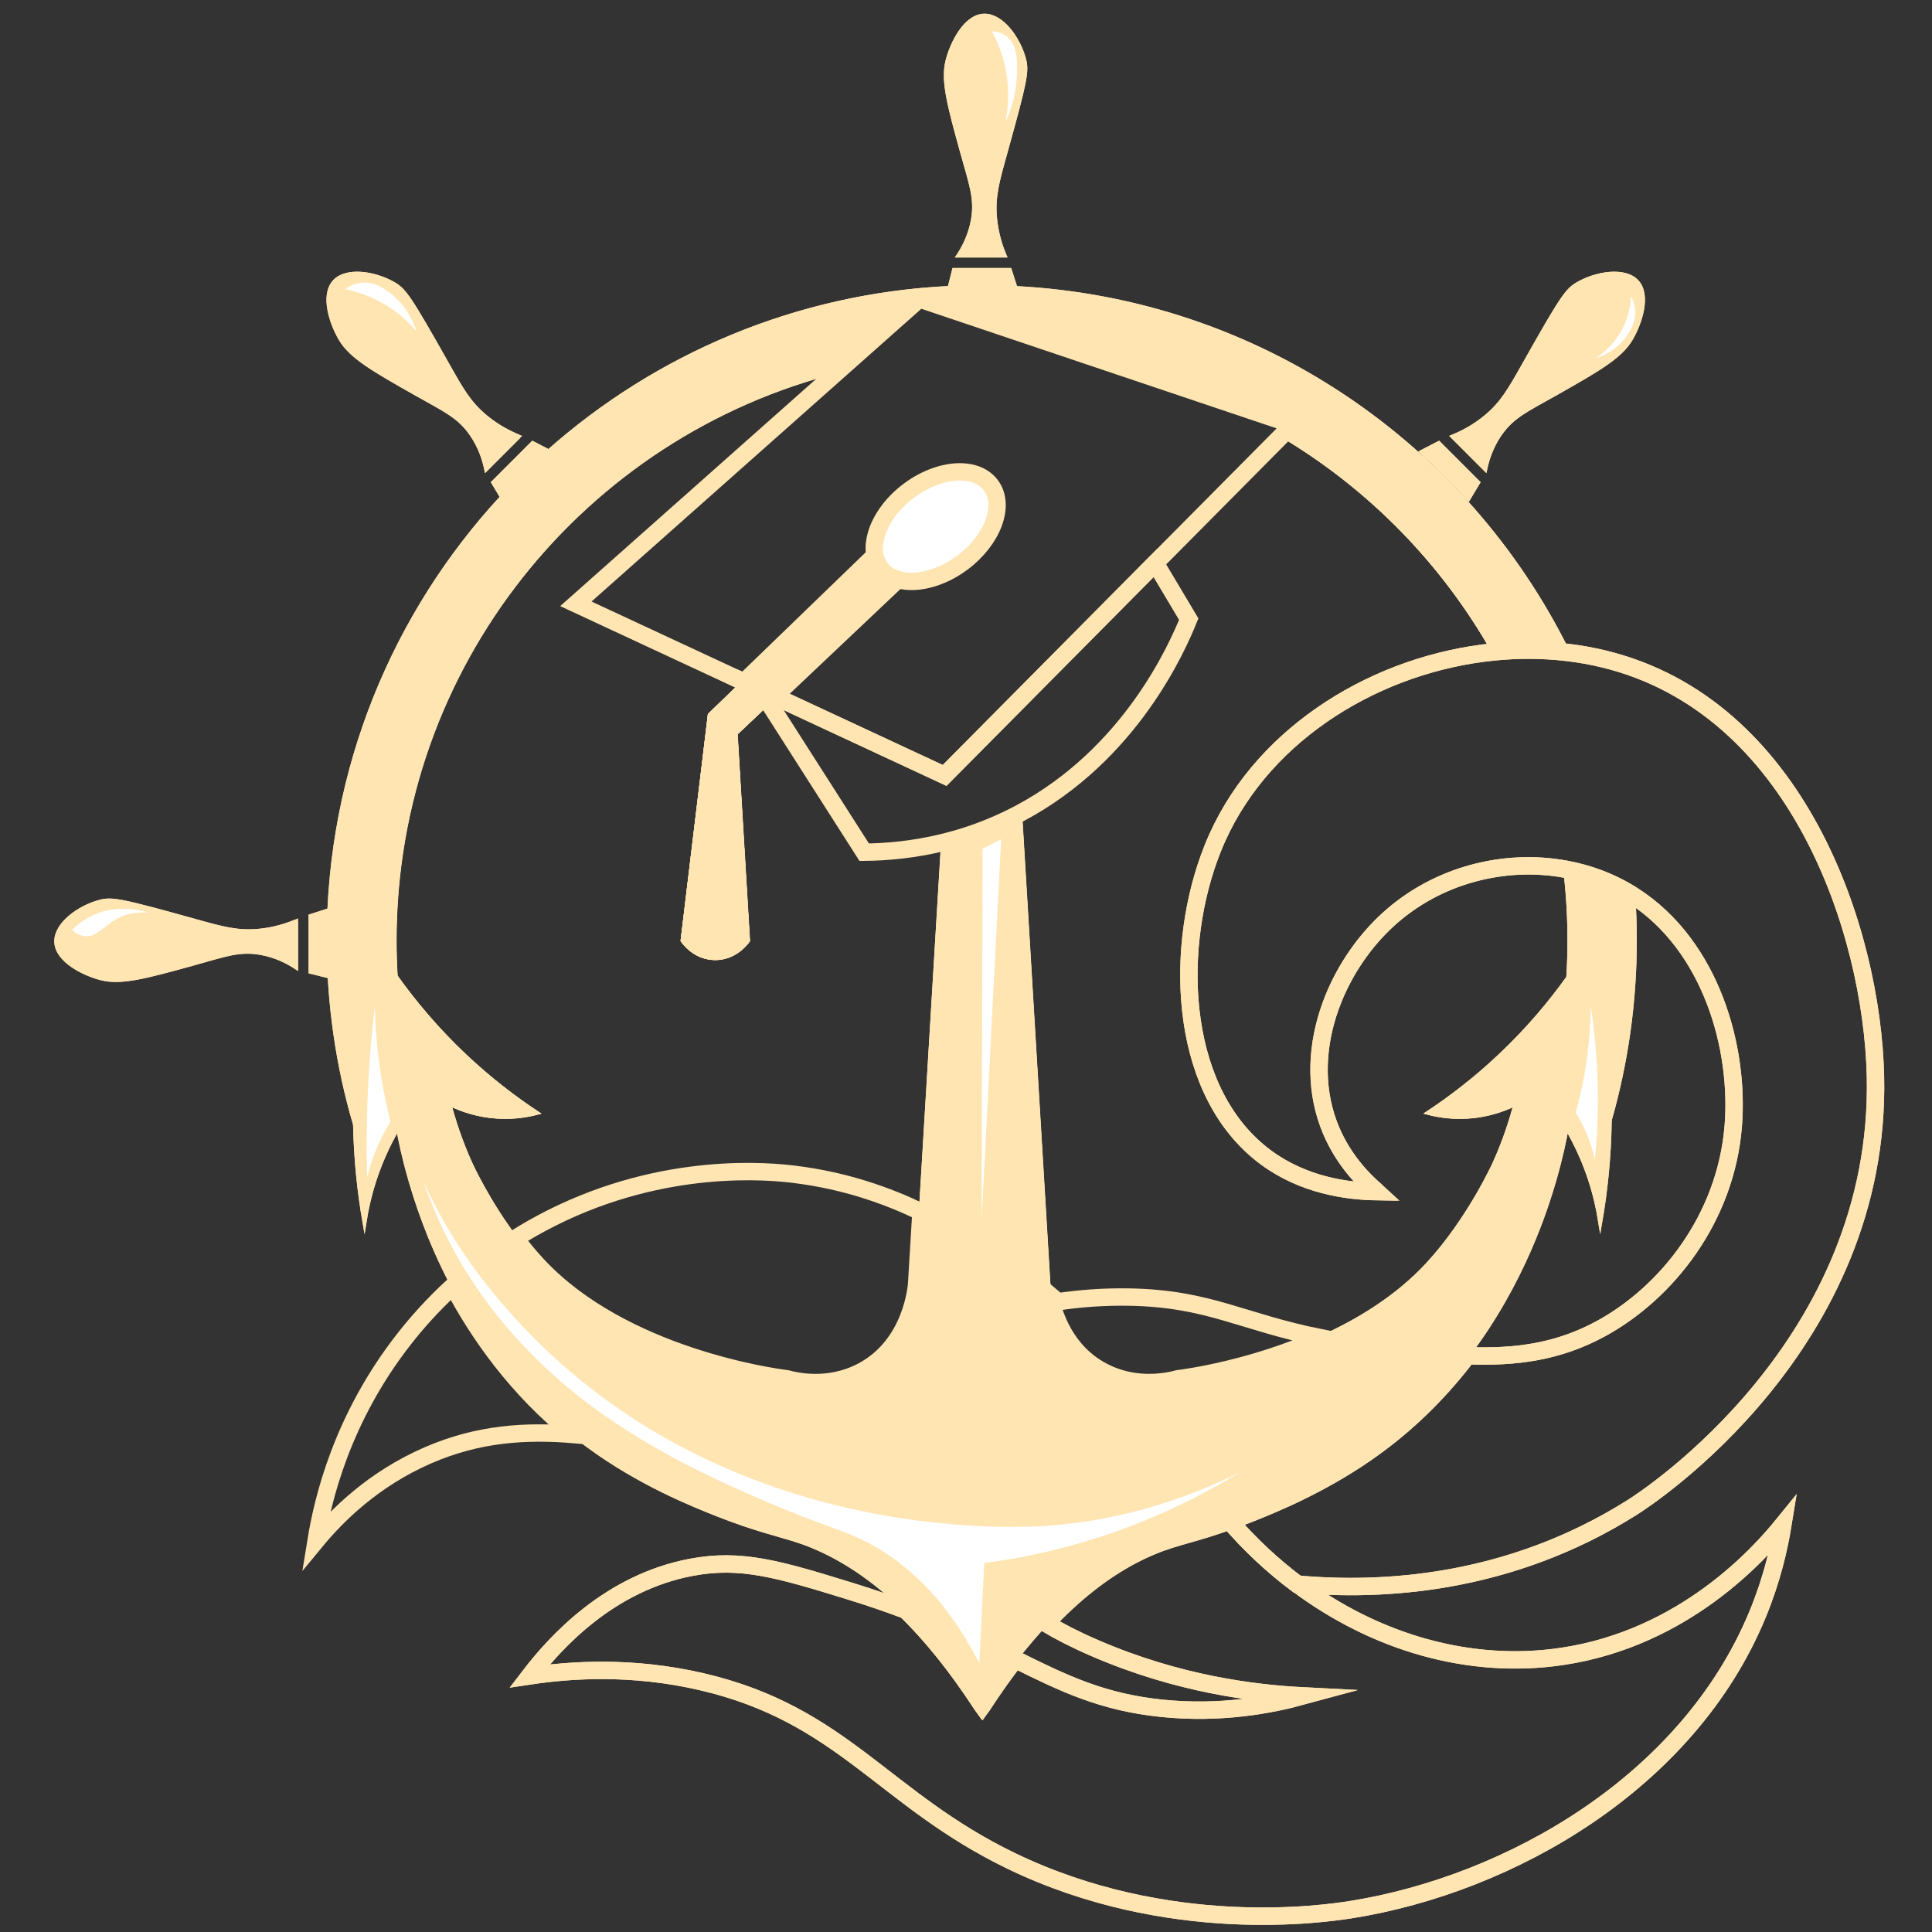 <?xml version="1.0" encoding="utf-8"?>
<!-- Generator: Adobe Illustrator 16.0.0, SVG Export Plug-In . SVG Version: 6.00 Build 0)  -->
<!DOCTYPE svg PUBLIC "-//W3C//DTD SVG 1.1//EN" "http://www.w3.org/Graphics/SVG/1.1/DTD/svg11.dtd">
<svg version="1.1" id="Layer_1" xmlns="http://www.w3.org/2000/svg" xmlns:xlink="http://www.w3.org/1999/xlink" x="0px" y="0px"
	 width="5000px" height="5000px" viewBox="0 0 5000 5000" enable-background="new 0 0 5000 5000" xml:space="preserve">
<rect x="0" y="0" width="5000" height="5000" fill="#333333" stroke="none"/>
<g display="none">
	<g display="inline">
		<path fill="#EE5336" d="M2442.441,2185.1c-18.894,314.436-37.804,628.869-56.696,943.304
			c-84.979-40.755-191.321-79.464-322.752-95.75c-60.75-7.533-328.778-35.304-620.763,111.497
			c-32.83,16.512-63.612,34.035-92.392,52.175c-72.817-96.94-115.534-191.545-115.534-191.545
			c-27.104-60.045-43.77-113.457-54.242-153.685c22.646,11.389,58.221,25.914,103.964,31.641
			c51.197,6.403,93.266-0.95,119.029-7.533c-56.215-37.291-118.759-84.723-182.312-144.644
			c-73.753-69.535-131.882-139.854-177.294-203.814c-1.838-30.269-2.759-60.778-2.759-91.499
			c0-702.971,483.336-1293.042,1135.83-1456.008c-223.985,198.811-447.987,397.635-671.975,596.46
			c143.091,66.597,286.198,133.208,429.29,199.805c-29.019,28.056-58.038,56.125-87.058,84.179
			c-23.099,191.851-46.211,383.715-69.31,575.564c2.697,4.005,29.593,42.577,79.103,44.447
			c54.167,2.031,84.844-41.783,86.636-44.447l-31.641-528.855c28.101-26.578,56.186-53.156,84.301-79.734
			c81.647,127.769,163.267,255.566,244.915,383.336C2296.819,2209.463,2366.098,2203.723,2442.441,2185.1"/>
		<path fill="none" stroke="#3A2E42" stroke-width="13" stroke-miterlimit="10" d="M2442.441,2185.1
			c-18.894,314.436-37.804,628.869-56.696,943.304c-84.979-40.755-191.321-79.464-322.752-95.75
			c-60.75-7.533-328.778-35.304-620.763,111.497c-32.83,16.512-63.612,34.035-92.392,52.175
			c-72.817-96.94-115.534-191.545-115.534-191.545c-27.104-60.045-43.77-113.457-54.242-153.685
			c22.646,11.389,58.221,25.914,103.964,31.641c51.197,6.403,93.266-0.95,119.029-7.533
			c-56.215-37.291-118.759-84.723-182.312-144.644c-73.753-69.535-131.882-139.854-177.294-203.814
			c-1.838-30.269-2.759-60.778-2.759-91.499c0-702.971,483.336-1293.042,1135.83-1456.008
			c-223.985,198.811-447.987,397.635-671.975,596.46c143.091,66.597,286.198,133.208,429.29,199.805
			c-29.019,28.056-58.038,56.125-87.058,84.179c-23.099,191.851-46.211,383.715-69.31,575.564
			c2.697,4.005,29.593,42.577,79.103,44.447c54.167,2.031,84.844-41.783,86.636-44.447l-31.641-528.855
			c28.101-26.578,56.186-53.156,84.301-79.734c81.647,127.769,163.267,255.566,244.915,383.336
			C2296.819,2209.463,2366.098,2203.723,2442.441,2185.1z"/>
		<path fill="#EE5336" d="M3864.26,2730.559c-63.552,59.922-126.095,107.354-182.311,144.645
			c25.766,6.583,67.834,13.938,119.029,7.533c45.741-5.728,81.317-20.252,103.963-31.642
			c-10.472,40.229-27.137,93.64-54.241,153.686c0,0-65.181,144.368-171.765,259.153c-77.055,82.972-175.26,143.118-271.479,186.393
			c-205.666-41.252-285.839-100.949-491.669-104.277c-64.44-1.042-124.951,3.705-180.685,11.991
			c-6.824-5.997-13.741-11.978-20.777-17.915c-3.299-17.175-4.083-28.777-4.204-30.99
			c-24.001-399.504-48.02-799.008-72.036-1198.511c282.041-150.097,401.146-421.108,431.386-495.781
			c-28.463-47.73-56.922-95.464-85.385-143.198c43.289-43.617,86.562-87.252,129.833-130.887
			c64.759-65.255,129.501-130.526,194.229-195.781c224.848,133.901,411.724,324.922,540.623,553.021
			c-294.108,29.32-582.899,202.353-705.472,472.82c-4.414,9.73-8.646,19.678-12.687,29.817c-3.271,8.136-6.403,16.408-9.417,24.785
			c-90.433,250.625-72.698,603.057,145.458,764.051c95.992,70.846,205.815,86.152,283.26,87.39c-0.21-0.184-0.406-0.349-0.617-0.529
			c0.271,0,0.543,0.019,0.813,0.019c-37.097-31.659-92.21-88.205-123.55-173.271c-36.07-97.936-29.41-203.285,4.866-299.143
			c2.261-6.313,4.626-12.566,7.126-18.791c31.61-78.754,81.694-150.155,141.495-204.383
			c124.469-112.896,295.795-155.777,450.821-127.527c0.091,0.015,0.165,0.03,0.256,0.045
			c7.218,59.649,10.924,120.371,10.924,181.966c0,31.896-0.992,63.566-2.953,94.981
			C3994.033,2593.251,3936.688,2662.289,3864.26,2730.559"/>
		<path fill="none" stroke="#3A2E42" stroke-width="13" stroke-miterlimit="10" d="M3864.26,2730.559
			c-63.552,59.922-126.095,107.354-182.311,144.645c25.766,6.583,67.834,13.938,119.029,7.533
			c45.741-5.728,81.317-20.252,103.963-31.642c-10.472,40.229-27.137,93.64-54.241,153.686c0,0-65.181,144.368-171.765,259.153
			c-77.055,82.972-175.26,143.118-271.479,186.393c-205.666-41.252-285.839-100.949-491.669-104.277
			c-64.44-1.042-124.951,3.705-180.685,11.991c-6.824-5.997-13.741-11.978-20.777-17.915c-3.299-17.175-4.083-28.777-4.204-30.99
			c-24.001-399.504-48.02-799.008-72.036-1198.511c282.041-150.097,401.146-421.108,431.386-495.781
			c-28.463-47.73-56.922-95.464-85.385-143.198c43.289-43.617,86.562-87.252,129.833-130.887
			c64.759-65.255,129.501-130.526,194.229-195.781c224.848,133.901,411.724,324.922,540.623,553.021
			c-294.108,29.32-582.899,202.353-705.472,472.82c-4.414,9.73-8.646,19.678-12.687,29.817c-3.271,8.136-6.403,16.408-9.417,24.785
			c-90.433,250.625-72.698,603.057,145.458,764.051c95.992,70.846,205.815,86.152,283.26,87.39c-0.21-0.184-0.406-0.349-0.617-0.529
			c0.271,0,0.543,0.019,0.813,0.019c-37.097-31.659-92.21-88.205-123.55-173.271c-36.07-97.936-29.41-203.285,4.866-299.143
			c2.261-6.313,4.626-12.566,7.126-18.791c31.61-78.754,81.694-150.155,141.495-204.383
			c124.469-112.896,295.795-155.777,450.821-127.527c0.091,0.015,0.165,0.03,0.256,0.045
			c7.218,59.649,10.924,120.371,10.924,181.966c0,31.896-0.992,63.566-2.953,94.981
			C3994.033,2593.251,3936.688,2662.289,3864.26,2730.559z"/>
	</g>
	<g display="inline">
		<path fill="#FE7B21" d="M2549.725,1202.174c-679.855,0-1230.979,551.123-1230.979,1230.979
			c0,679.856,551.123,1230.979,1230.979,1230.979s1230.979-551.122,1230.979-1230.979
			C3780.703,1753.297,3229.58,1202.174,2549.725,1202.174 M2549.725,3374.843c-520.086,0-941.69-421.605-941.69-941.689
			s421.604-941.69,941.69-941.69c520.084,0,941.69,421.606,941.69,941.69S3069.809,3374.843,2549.725,3374.843"/>
		<path fill="#FFA92B" d="M2549.725,1491.462c-520.086,0-941.69,421.606-941.69,941.69s421.604,941.689,941.69,941.689
			c520.084,0,941.69-421.605,941.69-941.689S3069.809,1491.462,2549.725,1491.462 M2549.725,3081.035
			c-357.813,0-647.884-290.07-647.884-647.883c0-357.813,290.07-647.884,647.884-647.884s647.884,290.07,647.884,647.884
			C3197.608,2790.965,2907.537,3081.035,2549.725,3081.035"/>
		<path fill="#FFE8A4" d="M3197.607,2433.152c0,357.813-290.07,647.883-647.884,647.883c-357.813,0-647.884-290.07-647.884-647.883
			c0-357.813,290.071-647.883,647.884-647.883C2907.537,1785.27,3197.607,2075.34,3197.607,2433.152"/>
	</g>
	<g display="inline">
		<g>
			<defs>
				<path id="SVGID_1_" d="M1066.371,3450.932c-161.428,205.453-209.491,414.871-226.005,516.801
					c51.998-62.877,144.778-157.223,286.273-218.474c128.612-55.655,248.714-62.843,371.977-52.793
					c-146.062-117.192-243.802-257.196-308.317-379.299C1137.157,3365.923,1096.267,3412.857,1066.371,3450.932"/>
			</defs>
			<clipPath id="SVGID_2_">
				<use xlink:href="#SVGID_1_"  overflow="visible"/>
			</clipPath>
			
				<linearGradient id="SVGID_3_" gradientUnits="userSpaceOnUse" x1="1994.121" y1="-2003.769" x2="1995.627" y2="-2003.769" gradientTransform="matrix(436.88 0 0 436.88 -870350.938 879049.062)">
				<stop  offset="0" style="stop-color:#3A2E42"/>
				<stop  offset="1" style="stop-color:#2BB5B4"/>
			</linearGradient>
			<rect x="840.366" y="3317.167" clip-path="url(#SVGID_2_)" fill="url(#SVGID_3_)" width="658.25" height="650.563"/>
		</g>
	</g>
	<g display="inline">
		<path fill="none" stroke="#3A2E42" stroke-width="40" stroke-miterlimit="10" d="M1498.616,3696.466
			c-123.265-10.05-243.363-2.862-371.977,52.793c-141.495,61.249-234.278,155.597-286.273,218.474
			c16.514-101.93,64.577-311.348,226.006-516.801c29.893-38.074,70.785-85.009,123.927-133.765
			C1254.814,3439.27,1352.556,3579.271,1498.616,3696.466z"/>
		<path fill="none" stroke="#000000" stroke-width="14" stroke-miterlimit="10" d="M2385.057,3127.819
			c-3.617,60.239-7.248,120.489-10.863,180.729c-0.451,8.572-10.908,158.054-138.616,226.007
			c-86.517,46.03-171.78,25.343-192.858,19.586c-32.757-4.065-419.588-56.289-637.337-290.793
			c-20.296-21.862-39.1-44.795-56.229-67.604c28.777-18.144,59.561-35.664,92.392-52.179
			c291.983-146.795,560.012-119.03,620.763-111.496C2193.734,3048.355,2300.077,3087.063,2385.057,3127.819z"/>
	</g>
	<g display="inline">
		<g>
			<defs>
				<path id="SVGID_4_" d="M3022.83,3963.968c-61.037,19.134-133.104,53.108-212.296,115.866
					c-34.32,27.177-69.985,59.771-106.658,98.898c34.697,20.563,74.565,41.252,125.343,63.22
					c211.256,91.411,404.354,115.565,531.866,122.043c-82.87,22.601-209.599,46.92-360.103,31.642
					c-152.764-15.502-252.389-63.93-375.292-125.027c-27.45,35.305-55.324,74.434-83.5,117.841
					c-0.122,0.194-0.257,0.396-0.376,0.589c-0.121-0.193-0.255-0.395-0.377-0.589c-67.034-103.271-132.366-182.401-194.396-243.168
					c-42.505-16.076-88.879-32.151-140.093-47.974c-186.063-57.464-281.677-85.699-408.318-61.774
					c-208.587,39.419-346.193,190.222-412.836,277.233c104.896-15.729,261.564-26.487,439.958,15.066
					c359.894,83.834,463.899,300.395,791.021,458.039c400.104,192.811,796.73,134.956,867.861,123.55
					c404.102-64.817,858.974-323.821,1036.612-753.351c37.487-90.646,55.435-171.481,64.79-229.021
					c-57.51,70.862-249.813,289.122-563.508,335.995c-234.686,35.078-476.708-34.834-677.338-185.233
					c-61.629-46.195-119.334-99.97-171.722-160.646C3104.373,3941.997,3057.153,3953.206,3022.83,3963.968"/>
			</defs>
			<clipPath id="SVGID_5_">
				<use xlink:href="#SVGID_4_"  overflow="visible"/>
			</clipPath>
			
				<linearGradient id="SVGID_6_" gradientUnits="userSpaceOnUse" x1="1999.274" y1="-2000.242" x2="2000.781" y2="-2000.242" gradientTransform="matrix(2124 0 0 2124 -4245072.5 4252962.5)">
				<stop  offset="0" style="stop-color:#3A2E42"/>
				<stop  offset="1" style="stop-color:#2BB5B4"/>
			</linearGradient>
			<rect x="1385.794" y="3917.169" clip-path="url(#SVGID_5_)" fill="url(#SVGID_6_)" width="3200.243" height="1061.515"/>
		</g>
	</g>
	<g display="inline">
		<path fill="none" stroke="#3A2E42" stroke-width="40" stroke-miterlimit="10" d="M4586.037,3927.051
			c-9.355,57.54-27.302,138.375-64.789,229.02c-177.641,429.531-632.514,688.535-1036.613,753.354
			c-71.131,11.406-467.757,69.264-867.861-123.55c-327.121-157.646-431.129-374.205-791.021-458.039
			c-178.395-41.556-335.063-30.796-439.958-15.065c66.642-87.014,204.249-237.818,412.837-277.234
			c126.639-23.925,222.254,4.309,408.317,61.775c51.214,15.819,97.59,31.896,140.094,47.973
			c62.031,60.766,127.361,139.896,194.396,243.168c0.121,0.193,0.257,0.393,0.377,0.589c0.121-0.196,0.257-0.396,0.377-0.589
			c28.176-43.408,56.05-82.536,83.502-117.841c122.901,61.099,222.523,109.524,375.289,125.026
			c150.507,15.279,277.234-9.039,360.104-31.641c-127.512-6.479-320.611-30.632-531.866-122.043
			c-50.776-21.968-90.645-42.656-125.343-63.221c36.673-39.131,72.337-71.722,106.658-98.9
			c79.193-62.755,151.259-96.729,212.296-115.866c34.323-10.759,81.543-21.968,150.641-46.799
			c52.388,60.677,110.095,114.45,171.72,160.646c200.632,150.399,442.654,220.313,677.34,185.233
			C4336.227,4216.173,4528.525,3997.913,4586.037,3927.051z"/>
		<path fill="none" stroke="#000000" stroke-width="14" stroke-miterlimit="10" d="M2925.768,3560.485
			c-24.559-3.92-51.077-11.753-77.716-25.933c-94.741-50.412-124.95-145.683-134.413-195.013
			c7.036,5.937,13.952,11.918,20.777,17.916C2810.867,3424.67,2874.059,3494.432,2925.768,3560.485z"/>
		<path fill="none" stroke="#000000" stroke-width="14" stroke-miterlimit="10" d="M3406.77,3449.742
			c-175.697,79.041-344.69,101.775-365.858,104.397c-14.584,3.979-59.921,15.114-115.144,6.345
			c-51.709-66.054-114.899-135.814-191.352-203.027c55.732-8.287,116.243-13.034,180.686-11.995
			C3120.931,3348.793,3201.104,3408.487,3406.77,3449.742z"/>
	</g>
	<g display="inline">
		<g>
			<defs>
				<path id="SVGID_7_" d="M3847.887,1697.927c-294.109,29.321-582.883,202.352-705.47,472.817
					c-4.339,9.568-8.497,19.348-12.49,29.306c-3.269,8.138-6.403,16.408-9.417,24.787
					c-90.432,250.624-72.699,603.058,145.459,764.048c95.99,70.845,205.813,86.153,283.26,87.389
					c-0.211-0.18-0.407-0.344-0.619-0.525c-37.079-31.762-91.741-88.144-122.932-172.744
					c-36.131-98.116-29.381-203.661,5.063-299.652c2.26-6.314,4.624-12.564,7.126-18.785
					c31.609-78.759,81.691-150.161,141.493-204.389c124.471-112.896,295.797-155.775,450.823-127.524
					c0.09,0.015,0.164,0.028,0.256,0.045c29.169,5.315,57.738,13.153,85.31,23.518c31.655,11.89,60.888,26.7,87.797,43.938
					c0.073,0.045,0.165,0.104,0.239,0.147c199.881,128.146,271.645,390.345,255.492,588.729
					c-19.24,236.522-170.092,425.297-337.502,516.8c-108.934,59.545-217.854,74.07-341.42,69.323
					c-60.811,80.158-136.929,159.926-231.882,229.758c-131.188,96.506-266.747,150.792-331.476,176.285
					c-15.309,6.025-29.695,11.436-43.243,16.306c-0.164,0.06-0.315,0.121-0.481,0.18c52.39,60.675,110.109,114.448,171.721,160.646
					c0.331,0.025,0.66,0.056,1.01,0.085c215.91,19.679,540.788,2.552,855.627-196.051
					c42.172-26.595,636.809-415.896,620.762-1101.402c-8.676-370.918-198.897-945.546-694.592-1065.239
					c-29.828-7.202-60.178-12.626-90.883-16.303c-33.179-3.979-66.729-5.934-100.433-5.934
					C3907.01,1693.485,3877.418,1694.98,3847.887,1697.927"/>
			</defs>
			<clipPath id="SVGID_8_">
				<use xlink:href="#SVGID_7_"  overflow="visible"/>
			</clipPath>
			
				<linearGradient id="SVGID_9_" gradientUnits="userSpaceOnUse" x1="1998.749" y1="-2001.315" x2="2000.256" y2="-2001.315" gradientTransform="matrix(1163.806 0 0 1163.806 -2323087.25 2332037.75)">
				<stop  offset="0" style="stop-color:#3A2E42"/>
				<stop  offset="1" style="stop-color:#2BB5B4"/>
			</linearGradient>
			<rect x="3030.078" y="1693.483" clip-path="url(#SVGID_8_)" fill="url(#SVGID_9_)" width="1808.359" height="2404.606"/>
		</g>
	</g>
	<g display="inline">
		<path fill="none" stroke="#3A2E42" stroke-width="40" stroke-miterlimit="10" d="M4201.631,3882.361
			c-314.841,198.6-639.717,215.729-855.627,196.055c-0.348-0.033-0.679-0.063-1.01-0.092
			c-61.61-46.195-119.331-99.969-171.721-160.645c0.166-0.062,0.317-0.121,0.481-0.183c13.546-4.867,27.937-10.276,43.243-16.304
			c64.729-25.492,200.285-79.778,331.476-176.284c94.953-69.835,171.071-149.599,231.882-229.759
			c123.565,4.748,232.485-9.777,341.42-69.322c167.41-91.503,318.262-280.276,337.502-516.801
			c16.151-198.388-55.611-460.582-255.492-588.729c-0.074-0.044-0.166-0.105-0.239-0.15c-26.911-17.234-56.142-32.047-87.797-43.936
			c-27.572-10.366-56.142-18.201-85.31-23.52c-0.093-0.017-0.166-0.03-0.257-0.045c-155.026-28.252-326.353,14.629-450.821,127.526
			c-59.802,54.228-109.886,125.63-141.494,204.384c-2.502,6.226-4.866,12.476-7.126,18.791
			c-34.444,95.99-41.193,201.535-5.063,299.651c31.189,84.603,85.853,140.982,122.932,172.744c0.211,0.18,0.408,0.347,0.618,0.526
			c-77.444-1.235-187.269-16.545-283.261-87.39c-218.156-160.991-235.889-513.424-145.457-764.049
			c3.014-8.378,6.146-16.649,9.417-24.786c3.993-9.96,8.151-19.736,12.49-29.306c122.587-270.468,411.362-443.498,705.47-472.819
			c63.296-6.313,126.834-5.966,189.031,1.492c30.706,3.677,61.053,9.1,90.885,16.303
			c495.689,119.692,685.912,694.32,694.592,1065.239C4838.439,3466.467,4243.803,3855.768,4201.631,3882.361z"/>
	</g>
	<g display="inline">
		<path fill="none" stroke="#3A2E42" stroke-width="13" stroke-miterlimit="10" d="M1776.784,2434.659
			c23.098-191.849,46.21-383.714,69.309-575.563c29.02-28.055,58.037-56.125,87.058-84.18l41.767,19.437
			c6.75,10.577,13.515,21.141,20.267,31.717c-28.115,26.578-56.201,53.156-84.302,79.734l31.642,528.854
			c-1.795,2.666-32.47,46.481-86.637,44.448C1806.375,2477.238,1779.48,2438.667,1776.784,2434.659z"/>
		<path fill="none" stroke="#3A2E42" stroke-width="13" stroke-miterlimit="10" d="M2385.057,3127.819
			c-3.617,60.239-7.248,120.489-10.863,180.729c-0.451,8.572-10.908,158.054-138.616,226.007
			c-86.517,46.03-171.78,25.343-192.858,19.586c-32.757-4.065-419.588-56.289-637.337-290.793
			c-20.296-21.862-39.1-44.795-56.229-67.604c28.777-18.144,59.561-35.664,92.392-52.179
			c291.983-146.795,560.012-119.03,620.763-111.496C2193.734,3048.355,2300.077,3087.063,2385.057,3127.819z"/>
		<path fill="none" stroke="#3A2E42" stroke-width="13" stroke-miterlimit="10" d="M3548.609,3075.747
			c0.211,0.18,0.407,0.345,0.617,0.526c-77.445-1.235-187.269-16.545-283.261-87.39
			c-218.156-160.991-235.889-513.424-145.457-764.049c-90.207,250.596-72.353,602.647,145.653,763.537
			C3361.824,3058.977,3471.195,3074.42,3548.609,3075.747z"/>
		<path fill="none" stroke="#3A2E42" stroke-width="13" stroke-miterlimit="10" d="M2915.102,3345.462
			c205.83,3.331,286.002,63.024,491.668,104.28c-175.697,79.041-344.689,101.775-365.858,104.397
			c-14.584,3.979-59.921,15.114-115.144,6.345c-24.561-3.92-51.077-11.752-77.716-25.932
			c-94.741-50.413-124.95-145.683-134.413-195.013c7.036,5.937,13.952,11.918,20.777,17.916
			C2790.148,3349.17,2850.659,3344.423,2915.102,3345.462z"/>
		<path fill="none" stroke="#3A2E42" stroke-width="13" stroke-miterlimit="10" d="M4030.439,2252.694
			c-0.093-0.015-0.166-0.03-0.257-0.045c-155.026-28.251-326.353,14.63-450.821,127.526
			c-59.802,54.228-109.886,125.631-141.494,204.385c31.595-78.967,81.77-150.549,141.689-204.896
			c124.469-112.896,295.782-155.777,450.821-127.525C4030.395,2252.316,4030.425,2252.514,4030.439,2252.694z"/>
		<path fill="#3A2E42" d="M4143.563,2893.571c-1.324,98.991-11.405,186.122-23.852,258.278
			c-5.107-32.196-13.289-69.246-26.563-109.207c-6.088-18.289-13.244-37.199-21.651-56.53c-11.933-27.405-24.8-52.011-37.668-73.828
			c-5.8,31.927-15.504,78.74-31.642,134.097c-19.723,67.637-78.031,259.004-221.649,448.26
			c-60.812,80.158-136.916,159.924-231.868,229.759c-131.188,96.506-266.747,150.791-331.475,176.284
			c-15.49,6.104-30.043,11.557-43.726,16.482c-69.098,24.831-116.316,36.04-150.641,46.799
			c-61.037,19.137-133.104,53.111-212.296,115.866c-34.321,27.181-69.985,59.771-106.658,98.901
			c-25.6,27.313-51.696,57.811-78.184,91.875c-27.452,35.306-55.326,74.434-83.502,117.842c-0.121,0.193-0.257,0.392-0.377,0.588
			c-0.121-0.196-0.256-0.395-0.377-0.588c-67.033-103.271-132.363-182.402-194.396-243.168
			c-24.951-24.47-49.375-45.939-73.166-64.832c-79.493-63.146-151.83-97.289-213.078-116.484
			c-41.118-12.898-100.783-26.426-194.365-63.281c-64.728-25.494-200.285-79.779-331.475-176.285
			c-12.431-9.146-24.545-18.472-36.342-27.933c-146.062-117.193-243.801-257.196-308.317-379.299
			c-64.08-121.169-95.42-224.696-108.859-270.786c-16.137-55.355-25.84-102.17-31.641-134.097
			c-12.868,21.816-25.735,46.423-37.668,73.827c-9.055,20.823-16.664,41.149-23.038,60.752
			c-12.459,38.345-20.25,73.92-25.177,104.986c-11.979-69.443-21.772-152.767-23.67-247.174
			c-0.844-41.602-0.137-85.341,2.576-131.01c7.459-125.327,28.312-233.689,51.229-320.928c14.313,23.143,30.48,47.777,48.712,73.422
			c45.412,63.959,103.54,134.275,177.294,203.812c63.553,59.921,126.096,107.353,182.312,144.644
			c-25.766,6.586-67.831,13.938-119.029,7.534c-45.743-5.725-81.316-20.25-103.963-31.641
			c10.472,40.229,27.137,93.642,54.241,153.684c0,0,42.716,94.607,115.535,191.55c17.13,22.81,35.935,45.741,56.229,67.604
			c217.749,234.505,604.58,286.729,637.337,290.794c21.079,5.756,106.343,26.444,192.858-19.587
			c127.707-67.952,138.164-217.434,138.616-226.006c3.615-60.239,7.247-120.489,10.863-180.729
			c18.894-314.437,37.803-628.868,56.696-943.303c39.175-9.553,80.218-22.511,122.285-39.897
			c25.599-10.576,50.037-22.164,73.359-34.58c24.019,399.504,48.035,799.006,72.037,1198.51c0.12,2.216,0.902,13.815,4.203,30.992
			c9.463,49.33,39.672,144.601,134.413,195.014c26.638,14.179,53.157,22.012,77.716,25.932c55.223,8.77,100.56-2.366,115.144-6.345
			c21.169-2.622,190.161-25.357,365.858-104.398c96.218-43.272,194.425-103.421,271.479-186.396
			c106.585-114.78,171.765-259.153,171.765-259.153c27.105-60.042,43.771-113.453,54.241-153.685
			c-22.646,11.392-58.22,25.916-103.963,31.642c-51.198,6.403-93.266-0.948-119.03-7.534
			c56.218-37.291,118.761-84.723,182.313-144.644c72.429-68.271,129.771-137.306,174.839-200.33
			c19.21-26.896,36.206-52.704,51.168-76.903c22.916,87.238,43.77,195.602,51.229,320.928
			C4143.277,2815.284,4144.074,2855.314,4143.563,2893.571"/>
		<path fill="none" stroke="#3A2E42" stroke-width="40" stroke-miterlimit="10" d="M4143.563,2893.571
			c-1.324,98.991-11.405,186.122-23.852,258.278c-5.107-32.196-13.289-69.246-26.563-109.207
			c-6.088-18.289-13.244-37.199-21.651-56.53c-11.933-27.405-24.8-52.011-37.668-73.828c-5.8,31.927-15.504,78.74-31.642,134.097
			c-19.723,67.637-78.031,259.004-221.649,448.26c-60.812,80.158-136.916,159.924-231.868,229.759
			c-131.188,96.506-266.747,150.791-331.475,176.284c-15.49,6.104-30.043,11.557-43.726,16.482
			c-69.098,24.831-116.316,36.04-150.641,46.799c-61.037,19.137-133.104,53.111-212.296,115.866
			c-34.321,27.181-69.985,59.771-106.658,98.901c-25.6,27.313-51.696,57.811-78.184,91.875
			c-27.452,35.306-55.326,74.434-83.502,117.842c-0.121,0.193-0.257,0.392-0.377,0.588c-0.121-0.196-0.256-0.395-0.377-0.588
			c-67.033-103.271-132.363-182.402-194.396-243.168c-24.951-24.47-49.375-45.939-73.166-64.832
			c-79.493-63.146-151.83-97.289-213.078-116.484c-41.118-12.898-100.783-26.426-194.365-63.281
			c-64.728-25.494-200.285-79.779-331.475-176.285c-12.431-9.146-24.545-18.472-36.342-27.933
			c-146.062-117.193-243.801-257.196-308.317-379.299c-64.08-121.169-95.42-224.696-108.859-270.786
			c-16.137-55.355-25.84-102.17-31.641-134.097c-12.868,21.816-25.735,46.423-37.668,73.827
			c-9.055,20.823-16.664,41.149-23.038,60.752c-12.459,38.345-20.25,73.92-25.177,104.986
			c-11.979-69.443-21.772-152.767-23.67-247.174c-0.844-41.602-0.137-85.341,2.576-131.01
			c7.459-125.327,28.312-233.689,51.229-320.928c14.313,23.143,30.48,47.777,48.712,73.422
			c45.412,63.959,103.54,134.275,177.294,203.812c63.553,59.921,126.096,107.353,182.312,144.644
			c-25.766,6.586-67.831,13.938-119.029,7.534c-45.743-5.725-81.316-20.25-103.963-31.641
			c10.472,40.229,27.137,93.642,54.241,153.684c0,0,42.716,94.607,115.535,191.55c17.13,22.81,35.935,45.741,56.229,67.604
			c217.749,234.505,604.58,286.729,637.337,290.794c21.079,5.756,106.343,26.444,192.858-19.587
			c127.707-67.952,138.164-217.434,138.616-226.006c3.615-60.239,7.247-120.489,10.863-180.729
			c18.894-314.437,37.803-628.868,56.696-943.303c39.175-9.553,80.218-22.511,122.285-39.897
			c25.599-10.576,50.037-22.164,73.359-34.58c24.019,399.504,48.035,799.006,72.037,1198.51c0.12,2.216,0.902,13.815,4.203,30.992
			c9.463,49.33,39.672,144.601,134.413,195.014c26.638,14.179,53.157,22.012,77.716,25.932c55.223,8.77,100.56-2.366,115.144-6.345
			c21.169-2.622,190.161-25.357,365.858-104.398c96.218-43.272,194.425-103.421,271.479-186.396
			c106.585-114.78,171.765-259.153,171.765-259.153c27.105-60.042,43.771-113.453,54.241-153.685
			c-22.646,11.392-58.22,25.916-103.963,31.642c-51.198,6.403-93.266-0.948-119.03-7.534
			c56.218-37.291,118.761-84.723,182.313-144.644c72.429-68.271,129.771-137.306,174.839-200.33
			c19.21-26.896,36.206-52.704,51.168-76.903c22.916,87.238,43.77,195.602,51.229,320.928
			C4143.277,2815.284,4144.074,2855.314,4143.563,2893.571z"/>
		<path fill="none" stroke="#3A2E42" stroke-width="13" stroke-miterlimit="10" d="M2541.814,4389.038
			c-0.121,0.194-0.257,0.377-0.377,0.571v-1.16C2541.559,4388.645,2541.693,4388.841,2541.814,4389.038z"/>
		<path fill="none" stroke="#3A2E42" stroke-width="13" stroke-miterlimit="10" d="M2542.189,4388.449v1.16
			c-0.119-0.193-0.256-0.377-0.375-0.57C2541.936,4388.841,2542.07,4388.645,2542.189,4388.449z"/>
		<path fill="#534741" d="M3334.191,1117.452c-8.905,8.979-17.812,17.96-26.729,26.939
			c-64.728,65.255-129.471,130.525-194.229,195.78c-43.271,43.634-86.545,87.271-129.832,130.889
			c-179.299,180.774-358.597,361.533-537.925,542.293c-74.114-34.487-148.243-68.991-222.375-103.494
			c-70.71-32.907-141.421-65.814-212.128-98.722c104.881-99.216,209.777-198.446,314.675-297.663
			c9.086-8.589,18.155-17.178,27.239-25.766c-8.225-4.46-15.307-10.427-20.911-17.9c-14.523-19.346-16.589-45.381-8.241-72.563
			c-18.805,18.188-37.607,36.372-56.411,54.543c-111.39,107.715-222.781,215.43-334.173,323.128
			c-143.092-66.596-286.197-133.207-429.291-199.804c223.987-198.825,447.99-397.65,671.978-596.46
			c68.374-60.705,136.747-121.396,205.122-182.086l636.207,214.164C3122.83,1046.305,3228.51,1081.879,3334.191,1117.452"/>
		<path fill="none" stroke="#3A2E42" stroke-width="40" stroke-miterlimit="10" d="M3334.191,1117.452
			c-8.905,8.979-17.812,17.96-26.729,26.939c-64.728,65.255-129.471,130.525-194.229,195.78
			c-43.271,43.634-86.545,87.271-129.832,130.889c-179.299,180.774-358.597,361.533-537.925,542.293
			c-74.114-34.487-148.243-68.991-222.375-103.494c-70.71-32.907-141.421-65.814-212.128-98.722
			c104.881-99.216,209.777-198.446,314.675-297.663c9.086-8.589,18.155-17.178,27.239-25.766c-8.225-4.46-15.307-10.427-20.911-17.9
			c-14.523-19.346-16.589-45.381-8.241-72.563c-18.805,18.188-37.607,36.372-56.411,54.543
			c-111.39,107.715-222.781,215.43-334.173,323.128c-143.092-66.596-286.197-133.207-429.291-199.804
			c223.987-198.825,447.99-397.65,671.978-596.46c68.374-60.705,136.747-121.396,205.122-182.086l636.207,214.164
			C3122.83,1046.305,3228.51,1081.879,3334.191,1117.452z"/>
		<path fill="#534741" d="M3068.784,1614.258c-30.24,74.673-149.345,345.685-431.386,495.781
			c-23.322,12.416-47.763,24.003-73.36,34.579c-42.067,17.388-83.11,30.346-122.285,39.897
			c-76.345,18.623-145.622,24.363-201.657,24.892c-81.647-127.769-163.267-255.568-244.914-383.337
			c-6.751-10.576-13.516-21.139-20.266-31.716c12.023,5.59,24.031,11.18,36.055,16.784c70.71,32.905,141.42,65.813,212.129,98.721
			c74.131,34.503,148.262,69.007,222.375,103.495c179.329-180.761,358.627-361.52,537.926-542.294
			C3011.86,1518.793,3040.322,1566.526,3068.784,1614.258"/>
		<path fill="none" stroke="#3A2E42" stroke-width="40" stroke-miterlimit="10" d="M3068.784,1614.258
			c-30.24,74.673-149.345,345.685-431.386,495.781c-23.322,12.416-47.763,24.003-73.36,34.579
			c-42.067,17.388-83.11,30.346-122.285,39.897c-76.345,18.623-145.622,24.363-201.657,24.892
			c-81.647-127.769-163.267-255.568-244.914-383.337c-6.751-10.576-13.516-21.139-20.266-31.716
			c12.023,5.59,24.031,11.18,36.055,16.784c70.71,32.905,141.42,65.813,212.129,98.721
			c74.131,34.503,148.262,69.007,222.375,103.495c179.329-180.761,358.627-361.52,537.926-542.294
			C3011.86,1518.793,3040.322,1566.526,3068.784,1614.258z"/>
		<path fill="#FFFFFF" d="M2491.071,1469.913c-63.88,47.957-138.579,60.817-184.272,35.845c-9.962-5.4-18.533-12.623-25.32-21.671
			c-17.584-23.422-20.082-54.943-9.978-87.851v-0.021c11.711-38.105,40.369-78.091,82.123-109.429
			c22.527-16.909,46.387-29.442,69.846-37.505c54.65-18.77,107.113-13.261,135.386,18.06c1.533,1.696,2.977,3.446,4.361,5.29
			C2601.178,1323.197,2568.871,1411.521,2491.071,1469.913"/>
		<path fill="none" stroke="#3A2E42" stroke-width="48.427" stroke-miterlimit="10" d="M2491.071,1469.913
			c-63.88,47.957-138.579,60.817-184.272,35.845c-9.962-5.4-18.533-12.623-25.32-21.671c-17.584-23.422-20.082-54.943-9.978-87.851
			v-0.021c11.711-38.105,40.369-78.091,82.123-109.429c22.527-16.909,46.387-29.442,69.846-37.505
			c54.65-18.77,107.113-13.261,135.386,18.06c1.533,1.696,2.977,3.446,4.361,5.29
			C2601.178,1323.197,2568.871,1411.521,2491.071,1469.913z"/>
		<path fill="#3A2E42" d="M2352.888,1487.71c-9.085,8.589-18.155,17.177-27.241,25.765
			c-104.896,99.218-209.793,198.448-314.676,297.665c-12.022-5.604-24.031-11.194-36.055-16.784
			c6.749,10.576,13.515,21.14,20.265,31.716c-28.114,26.579-56.2,53.156-84.3,79.734l31.641,528.854
			c-1.793,2.666-32.47,46.48-86.636,44.447c-49.511-1.868-76.404-40.439-79.102-44.447c23.098-191.848,46.21-383.713,69.309-575.562
			c29.019-28.056,58.037-56.125,87.058-84.18c111.392-107.699,222.78-215.414,334.172-323.129
			c18.805-18.171,37.607-36.356,56.411-54.542c-8.348,27.181-6.282,53.216,8.241,72.563
			C2337.579,1477.284,2344.66,1483.25,2352.888,1487.71"/>
		<path fill="none" stroke="#3A2E42" stroke-width="40" stroke-miterlimit="10" d="M2352.888,1487.71
			c-9.085,8.589-18.155,17.177-27.241,25.765c-104.896,99.218-209.793,198.448-314.676,297.665
			c-12.022-5.604-24.031-11.194-36.055-16.784c6.749,10.576,13.515,21.14,20.265,31.716c-28.114,26.579-56.2,53.156-84.3,79.734
			l31.641,528.854c-1.793,2.666-32.47,46.48-86.636,44.447c-49.511-1.868-76.404-40.439-79.102-44.447
			c23.098-191.848,46.21-383.713,69.309-575.562c29.019-28.056,58.037-56.125,87.058-84.18
			c111.392-107.699,222.78-215.414,334.172-323.129c18.805-18.171,37.607-36.356,56.411-54.542
			c-8.348,27.181-6.282,53.216,8.241,72.563C2337.579,1477.284,2344.66,1483.25,2352.888,1487.71z"/>
		<path fill="none" stroke="#3A2E42" stroke-width="40" stroke-miterlimit="10" d="M2010.973,1811.139
			c-5.26,4.974-10.533,9.96-15.791,14.933c-6.75-10.576-13.516-21.14-20.266-31.716
			C1986.939,1799.944,1998.948,1805.534,2010.973,1811.139z"/>
		<path fill="#3A2E42" d="M4037.113,1698.905c-62.195-7.458-125.733-7.807-189.031-1.491
			c-128.898-228.101-315.773-419.12-540.62-553.021c8.919-8.979,17.824-17.959,26.729-26.938
			c-105.683-35.574-211.363-71.147-317.026-106.721L2380.959,796.57c-68.376,60.688-136.75,121.38-205.124,182.085
			c-652.494,162.966-1135.831,753.037-1135.831,1456.005c0,30.723,0.92,61.232,2.758,91.502
			c-18.23-25.645-34.397-50.279-48.712-73.422c-22.917,87.238-43.769,195.602-51.228,320.928
			c-2.711,45.669-3.422,89.408-2.576,131.01c-43.786-149.181-67.275-307.053-67.275-470.395
			c0-436.778,167.953-834.322,442.791-1131.596c0.663,1.115,1.341,2.229,2.004,3.345c2.261-2.485,4.535-4.987,6.825-7.473
			c16.438-17.931,33.358-35.604,50.716-52.962l0.286-0.271c19.92-19.935,40.229-39.25,60.9-57.934
			c-0.662-0.331-1.31-0.679-1.973-1.024c274.867-243.755,630.856-398.087,1022.343-417.373c0.515-0.029,1.011-0.045,1.523-0.075
			c0,0.03-0.018,0.046-0.018,0.075c3.36-0.165,6.736-0.316,10.111-0.467c15.82-0.678,31.7-1.146,47.646-1.401
			c5.481-0.075,10.967-0.12,16.466-0.149c3.073-0.016,6.134-0.029,9.206-0.029h0.392c3.015,0,6.043,0.015,9.057,0.029
			c6.162,0.029,12.31,0.104,18.44,0.211c18.412,0.332,36.765,0.948,55.024,1.867
			C3245.625,800.004,3777.086,1170.624,4037.113,1698.905"/>
		<path fill="none" stroke="#3A2E42" stroke-width="13" stroke-miterlimit="10" d="M4037.113,1698.905
			c-62.195-7.458-125.733-7.807-189.031-1.491c-128.898-228.101-315.773-419.12-540.62-553.021
			c8.919-8.979,17.824-17.959,26.729-26.938c-105.683-35.574-211.363-71.147-317.026-106.721L2380.959,796.57
			c-68.376,60.688-136.75,121.38-205.124,182.085c-652.494,162.966-1135.831,753.037-1135.831,1456.005
			c0,30.723,0.92,61.232,2.758,91.502c-18.23-25.645-34.397-50.279-48.712-73.422c-22.917,87.238-43.769,195.602-51.228,320.928
			c-2.711,45.669-3.422,89.408-2.576,131.01c-43.786-149.181-67.275-307.053-67.275-470.395
			c0-436.778,167.953-834.322,442.791-1131.596c0.663,1.115,1.341,2.229,2.004,3.345c2.261-2.485,4.535-4.987,6.825-7.473
			c16.438-17.931,33.358-35.604,50.716-52.962l0.286-0.271c19.92-19.935,40.229-39.25,60.9-57.934
			c-0.662-0.331-1.31-0.679-1.973-1.024c274.867-243.755,630.856-398.087,1022.343-417.373c0.515-0.029,1.011-0.045,1.523-0.075
			c0,0.03-0.018,0.046-0.018,0.075c3.36-0.165,6.736-0.316,10.111-0.467c15.82-0.678,31.7-1.146,47.646-1.401
			c5.481-0.075,10.967-0.12,16.466-0.149c3.073-0.016,6.134-0.029,9.206-0.029h0.392c3.015,0,6.043,0.015,9.057,0.029
			c6.162,0.029,12.31,0.104,18.44,0.211c18.412,0.332,36.765,0.948,55.024,1.867
			C3245.625,800.004,3777.086,1170.624,4037.113,1698.905z"/>
		<path fill="none" stroke="#FFFFFF" stroke-width="13" stroke-miterlimit="10" d="M1776.784,2434.659
			c23.098-191.849,46.21-383.714,69.309-575.563c29.02-28.055,58.037-56.125,87.058-84.18l41.767,19.437
			c6.75,10.577,13.515,21.141,20.267,31.717c-28.115,26.578-56.201,53.156-84.302,79.734l31.642,528.854
			c-1.795,2.666-32.47,46.481-86.637,44.448C1806.375,2477.238,1779.48,2438.667,1776.784,2434.659z"/>
	</g>
	<g display="inline">
		<g>
			<defs>
				<path id="SVGID_10_" d="M1441.542,3143.563c-32.831,16.516-63.612,34.036-92.391,52.18c17.13,22.81,35.937,45.742,56.229,67.604
					c217.748,234.506,604.58,286.729,637.337,290.794c21.079,5.757,106.346,26.444,192.856-19.587
					c127.71-67.951,138.167-217.434,138.618-226.006c3.614-60.239,7.248-120.489,10.863-180.729
					c-84.977-40.756-191.322-79.465-322.752-95.752c-19.822-2.457-61.701-7.071-119.292-7.071
					C1824.104,3024.999,1638.255,3044.665,1441.542,3143.563"/>
			</defs>
			<clipPath id="SVGID_11_">
				<use xlink:href="#SVGID_10_"  overflow="visible"/>
			</clipPath>
			
				<linearGradient id="SVGID_12_" gradientUnits="userSpaceOnUse" x1="1996.696" y1="-2002.37" x2="1998.202" y2="-2002.37" gradientTransform="matrix(687.53 0 0 687.53 -1371438.875 1379992.625)">
				<stop  offset="0" style="stop-color:#3A2E42"/>
				<stop  offset="1" style="stop-color:#2BB5B4"/>
			</linearGradient>
			<rect x="1349.151" y="3024.996" clip-path="url(#SVGID_11_)" fill="url(#SVGID_12_)" width="1035.905" height="555.589"/>
		</g>
	</g>
	<g display="inline">
		<path fill="none" stroke="#3A2E42" stroke-width="40" stroke-miterlimit="10" d="M2385.057,3127.819
			c-3.617,60.239-7.248,120.489-10.863,180.729c-0.451,8.572-10.908,158.054-138.616,226.007
			c-86.517,46.03-171.78,25.343-192.858,19.586c-32.757-4.065-419.588-56.289-637.337-290.793
			c-20.296-21.862-39.1-44.795-56.229-67.604c28.777-18.144,59.561-35.664,92.392-52.179
			c291.983-146.795,560.012-119.03,620.763-111.496C2193.734,3048.355,2300.077,3087.063,2385.057,3127.819z"/>
		<path fill="none" stroke="#3A2E42" stroke-width="13" stroke-miterlimit="10" d="M1436.494,1187.395
			c-20.672,18.683-40.982,37.998-60.9,57.933l-0.286,0.271c-17.356,17.356-34.277,35.031-50.717,52.96
			c-2.29,2.486-4.564,4.988-6.825,7.475c-0.662-1.115-1.341-2.229-2.004-3.345c37.622-40.713,77.265-79.539,118.76-116.318
			C1435.184,1186.716,1435.831,1187.063,1436.494,1187.395z"/>
		<path fill="none" stroke="#3A2E42" stroke-width="13" stroke-miterlimit="10" d="M2516.125,767.128
			c-15.941,0.257-31.822,0.724-47.643,1.401c-3.375,0.149-6.752,0.302-10.109,0.468c0-0.03,0.015-0.045,0.015-0.076
			c2.847-0.135,5.725-0.271,8.588-0.392C2483.294,767.822,2499.688,767.354,2516.125,767.128z"/>
		<path fill="#3A2E42" d="M4143.563,2893.571c0.513-38.257-0.285-78.287-2.756-119.904
			c-7.459-125.327-28.313-233.688-51.229-320.928c-14.962,24.198-31.958,50.007-51.168,76.903
			c1.958-31.416,2.953-63.088,2.953-94.983c0-61.594-3.707-122.313-10.924-181.964c-0.016-0.182-0.047-0.377-0.062-0.559
			c29.245,5.318,57.904,13.168,85.565,23.564c31.655,11.889,60.887,26.699,87.795,43.936c0.017,0.228,0.031,0.438,0.045,0.662
			c2.547,37.668,3.842,75.668,3.842,113.982C4207.627,2593.586,4185.283,2747.662,4143.563,2893.571"/>
		<path fill="none" stroke="#3A2E42" stroke-width="13" stroke-miterlimit="10" d="M4143.563,2893.571
			c0.513-38.257-0.285-78.287-2.756-119.904c-7.459-125.327-28.313-233.688-51.229-320.928
			c-14.962,24.198-31.958,50.007-51.168,76.903c1.958-31.416,2.953-63.088,2.953-94.983c0-61.594-3.707-122.313-10.924-181.964
			c-0.016-0.182-0.047-0.377-0.062-0.559c29.245,5.318,57.904,13.168,85.565,23.564c31.655,11.889,60.887,26.699,87.795,43.936
			c0.017,0.228,0.031,0.438,0.045,0.662c2.547,37.668,3.842,75.668,3.842,113.982
			C4207.627,2593.586,4185.283,2747.662,4143.563,2893.571z"/>
		<path fill="none" stroke="#3A2E42" stroke-width="13" stroke-miterlimit="10" d="M3548.609,3075.747
			c0.211,0.18,0.407,0.345,0.617,0.526c-77.445-1.235-187.269-16.545-283.261-87.39
			c-218.156-160.991-235.889-513.424-145.457-764.049c-90.207,250.596-72.353,602.647,145.653,763.537
			C3361.824,3058.977,3471.195,3074.42,3548.609,3075.747z"/>
	</g>
	<g display="inline">
		<g>
			<defs>
				<path id="SVGID_13_" d="M2848.051,3534.554c26.639,14.179,53.158,22.015,77.719,25.933c55.221,8.77,100.558-2.366,115.142-6.346
					c21.168-2.622,190.161-25.356,365.86-104.397c-205.668-41.255-285.84-100.949-491.67-104.28
					c-64.441-1.039-124.951,3.708-180.686,11.995c-6.825-5.998-13.741-11.979-20.778-17.916
					C2723.102,3388.871,2753.311,3484.141,2848.051,3534.554"/>
			</defs>
			<clipPath id="SVGID_14_">
				<use xlink:href="#SVGID_13_"  overflow="visible"/>
			</clipPath>
			
				<linearGradient id="SVGID_15_" gradientUnits="userSpaceOnUse" x1="1995.812" y1="-2003.688" x2="1997.318" y2="-2003.688" gradientTransform="matrix(460.03 0 0 460.03 -915419.25 925211)">
				<stop  offset="0" style="stop-color:#3A2E42"/>
				<stop  offset="1" style="stop-color:#2BB5B4"/>
			</linearGradient>
			<rect x="2713.638" y="3339.541" clip-path="url(#SVGID_14_)" fill="url(#SVGID_15_)" width="693.134" height="229.714"/>
		</g>
	</g>
	<g display="inline">
		<path fill="none" stroke="#3A2E42" stroke-width="40" stroke-miterlimit="10" d="M2915.102,3345.462
			c205.83,3.331,286.002,63.024,491.668,104.28c-175.697,79.041-344.689,101.775-365.858,104.397
			c-14.584,3.979-59.921,15.114-115.144,6.345c-24.561-3.92-51.077-11.752-77.716-25.932
			c-94.741-50.413-124.95-145.683-134.413-195.013c7.036,5.937,13.952,11.918,20.777,17.916
			C2790.148,3349.17,2850.659,3344.423,2915.102,3345.462z"/>
		<path fill="none" stroke="#3A2E42" stroke-width="13" stroke-miterlimit="10" d="M4030.439,2252.694
			c-0.093-0.015-0.166-0.03-0.257-0.045c-155.026-28.251-326.353,14.63-450.821,127.526
			c-59.802,54.228-109.886,125.631-141.494,204.385c31.595-78.967,81.77-150.549,141.689-204.896
			c124.469-112.896,295.782-155.777,450.821-127.525C4030.395,2252.316,4030.425,2252.514,4030.439,2252.694z"/>
		<path fill="#3A2E42" d="M2626.219,769.057c-18.757-0.948-37.604-1.566-56.531-1.869c-6.132-0.104-12.278-0.18-18.44-0.21
			c-3.014-0.015-6.042-0.029-9.056-0.029h-0.393c-3.072,0-6.133,0.016-9.207,0.029c-5.498,0.03-10.981,0.075-16.467,0.15
			c-16.438,0.228-32.831,0.693-49.148,1.401c-2.863,0.121-5.741,0.257-8.591,0.392c3.829-15.293,7.625-30.586,11.453-45.879h141.66
			C2616.41,738.38,2621.309,753.719,2626.219,769.057"/>
		<path fill="none" stroke="#3A2E42" stroke-width="13" stroke-miterlimit="10" d="M2626.219,769.057
			c-18.757-0.948-37.604-1.566-56.531-1.869c-6.132-0.104-12.278-0.18-18.44-0.21c-3.014-0.015-6.042-0.029-9.056-0.029h-0.393
			c-3.072,0-6.133,0.016-9.207,0.029c-5.498,0.03-10.981,0.075-16.467,0.15c-16.438,0.228-32.831,0.693-49.148,1.401
			c-2.863,0.121-5.741,0.257-8.591,0.392c3.829-15.293,7.625-30.586,11.453-45.879h141.66
			C2616.41,738.38,2621.309,753.719,2626.219,769.057z"/>
		<path fill="none" stroke="#3A2E42" stroke-width="13" stroke-miterlimit="10" d="M2516.125,767.128
			c-15.941,0.257-31.822,0.724-47.643,1.401c-3.375,0.149-6.752,0.302-10.109,0.468c0-0.03,0.015-0.045,0.015-0.076
			c2.847-0.135,5.725-0.271,8.588-0.392C2483.294,767.822,2499.688,767.354,2516.125,767.128z"/>
		<path fill="#3A2E42" d="M2599.445,426.221c-19.723,70.86-30.768,109.523-25.613,164.23c3.811,40.426,14.902,73.016,24.105,94.923
			h-116.362c13.198-20.25,29.517-50.927,36.509-90.402c9.658-54.526-4.686-90.869-27.121-171.765
			c-33.916-122.253-50.61-184.421-37.668-235.046c11.571-45.262,45.292-112.34,91.909-114.51
			c45.11-2.094,88.232,57.24,102.456,109.989C2656.203,215.312,2652.195,236.737,2599.445,426.221"/>
		<path fill="none" stroke="#3A2E42" stroke-width="13" stroke-miterlimit="10" d="M2599.445,426.221
			c-19.723,70.86-30.768,109.523-25.613,164.23c3.811,40.426,14.902,73.016,24.105,94.923h-116.362
			c13.198-20.25,29.517-50.927,36.509-90.402c9.658-54.526-4.686-90.869-27.121-171.765
			c-33.916-122.253-50.61-184.421-37.668-235.046c11.571-45.262,45.292-112.34,91.909-114.51
			c45.11-2.094,88.232,57.24,102.456,109.989C2656.203,215.312,2652.195,236.737,2599.445,426.221z"/>
		<path fill="#3A2E42" d="M1434.521,1186.369c-41.495,36.777-81.138,75.605-118.76,116.316l-22.374-37.245l100.165-100.181
			C1407.205,1172.297,1420.87,1179.349,1434.521,1186.369"/>
		<path fill="none" stroke="#3A2E42" stroke-width="13" stroke-miterlimit="10" d="M1434.521,1186.369
			c-41.495,36.777-81.138,75.605-118.76,116.316l-22.374-37.245l100.165-100.181
			C1407.205,1172.297,1420.87,1179.349,1434.521,1186.369z"/>
		<path fill="none" stroke="#3A2E42" stroke-width="13" stroke-miterlimit="10" d="M1436.494,1187.395
			c-20.672,18.683-40.982,37.998-60.9,57.933l-0.286,0.271c-17.356,17.356-34.277,35.031-50.717,52.96
			c-2.29,2.486-4.564,4.988-6.825,7.475c-0.662-1.115-1.341-2.229-2.004-3.345c37.622-40.713,77.265-79.539,118.76-116.318
			C1435.184,1186.716,1435.831,1187.063,1436.494,1187.395z"/>
		<path fill="#3A2E42" d="M1357.332,1148.219c-27.438,27.422-54.859,54.859-82.297,82.281
			c-4.973-23.655-15.127-56.878-38.104-89.739c-31.73-45.382-67.546-60.946-140.62-102.273
			c-110.441-62.47-166.189-94.622-192.844-139.567c-23.836-40.199-47.416-111.466-15.986-145.969
			c30.422-33.374,102.863-21.908,150.22,5.334c28.446,16.348,40.756,34.322,137.441,205.62c36.16,64.063,55.688,99.2,98.026,134.247
			C1304.432,1124.036,1335.319,1139.239,1357.332,1148.219"/>
		<path fill="none" stroke="#3A2E42" stroke-width="13" stroke-miterlimit="10" d="M1357.332,1148.219
			c-27.438,27.422-54.859,54.859-82.297,82.281c-4.973-23.655-15.127-56.878-38.104-89.739
			c-31.73-45.382-67.546-60.946-140.62-102.273c-110.441-62.47-166.189-94.622-192.844-139.567
			c-23.836-40.199-47.416-111.466-15.986-145.969c30.422-33.374,102.863-21.908,150.22,5.334
			c28.446,16.348,40.756,34.322,137.441,205.62c36.16,64.063,55.688,99.2,98.026,134.247
			C1304.432,1124.036,1335.319,1139.239,1357.332,1148.219z"/>
		<path fill="#3A2E42" d="M3807.387,1265.439c-8.121,13.531-16.258,27.062-24.38,40.593c-2.26-2.486-4.55-4.988-6.823-7.475
			c-16.438-17.93-33.359-35.604-50.73-52.961l-0.271-0.271c-19.92-19.936-40.246-39.25-60.9-57.935
			c14.313-7.368,28.628-14.75,42.941-22.134L3807.387,1265.439z"/>
		<path fill="none" stroke="#3A2E42" stroke-width="13" stroke-miterlimit="10" d="M3807.387,1265.439
			c-8.121,13.531-16.258,27.062-24.38,40.593c-2.26-2.486-4.55-4.988-6.823-7.475c-16.438-17.93-33.359-35.604-50.73-52.961
			l-0.271-0.271c-19.92-19.936-40.246-39.25-60.9-57.935c14.313-7.368,28.628-14.75,42.941-22.134L3807.387,1265.439z"/>
		<path fill="#3A2E42" d="M4197.307,898.919c-26.651,44.945-82.416,77.099-192.844,139.567
			c-73.074,41.328-108.902,56.893-140.635,102.273c-22.963,32.861-33.119,66.084-38.105,89.739l-82.28-82.28
			c22.014-8.979,52.899-24.184,84.165-50.067c42.339-35.046,61.863-70.184,98.024-134.247
			c96.671-171.299,108.995-189.272,137.429-205.62c47.369-27.242,119.813-38.708,150.217-5.334
			C4244.723,787.453,4221.145,858.72,4197.307,898.919"/>
		<path fill="none" stroke="#3A2E42" stroke-width="13" stroke-miterlimit="10" d="M4197.307,898.919
			c-26.651,44.945-82.416,77.099-192.844,139.567c-73.074,41.328-108.902,56.893-140.635,102.273
			c-22.963,32.861-33.119,66.084-38.105,89.739l-82.28-82.28c22.014-8.979,52.899-24.184,84.165-50.067
			c42.339-35.046,61.863-70.184,98.024-134.247c96.671-171.299,108.995-189.272,137.429-205.62
			c47.369-27.242,119.813-38.708,150.217-5.334C4244.723,787.453,4221.145,858.72,4197.307,898.919z"/>
		<path fill="#3A2E42" d="M872.219,2515.841c0.15,3.376,0.301,6.748,0.467,10.108c-15.322-3.825-30.632-7.639-45.955-11.465v-141.66
			c15.339-4.912,30.678-9.81,46.017-14.723c-1.401,27.83-2.11,55.854-2.11,84.03v0.392
			C870.636,2467.083,871.163,2491.537,872.219,2515.841"/>
		<path fill="none" stroke="#3A2E42" stroke-width="13" stroke-miterlimit="10" d="M872.219,2515.841
			c0.15,3.376,0.301,6.748,0.467,10.108c-15.322-3.825-30.632-7.639-45.955-11.465v-141.66c15.339-4.912,30.678-9.81,46.017-14.723
			c-1.401,27.83-2.11,55.854-2.11,84.03v0.392C870.636,2467.083,871.163,2491.537,872.219,2515.841z"/>
		<path fill="#3A2E42" d="M789.063,2386.385v116.361c-20.234-13.198-50.911-29.516-90.401-36.506
			c-54.527-9.658-90.854,4.671-171.765,27.12c-122.255,33.916-184.406,50.596-235.046,37.669
			c-45.262-11.571-112.34-45.292-114.51-91.91c-2.095-45.111,57.24-88.232,109.989-102.456c31.671-8.543,53.097-4.551,242.58,48.215
			c70.875,19.724,109.537,30.768,164.229,25.613C734.565,2406.68,767.171,2395.591,789.063,2386.385"/>
		<path fill="none" stroke="#3A2E42" stroke-width="13" stroke-miterlimit="10" d="M789.063,2386.385v116.361
			c-20.234-13.198-50.911-29.516-90.401-36.506c-54.527-9.658-90.854,4.671-171.765,27.12
			c-122.255,33.916-184.406,50.596-235.046,37.669c-45.262-11.571-112.34-45.292-114.51-91.91
			c-2.095-45.111,57.24-88.232,109.989-102.456c31.671-8.543,53.097-4.551,242.58,48.215
			c70.875,19.724,109.537,30.768,164.229,25.613C734.565,2406.68,767.171,2395.591,789.063,2386.385z"/>
	</g>
</g>
<g>
	<path fill="none" stroke="#FFE5B2" stroke-width="11" stroke-miterlimit="10" d="M2441.655,2180.828
		c-19.129,318.676-38.313,637.354-57.48,956.009c-86.08-41.296-193.88-80.514-327.1-97.043
		c-61.542-7.627-333.164-35.767-629.104,113.007c-33.311,16.739-64.485,34.492-93.643,52.883
		c-73.804-98.233-117.093-194.131-117.093-194.131c-27.45-60.86-44.352-114.981-54.965-155.752
		c22.932,11.547,59.006,26.262,105.387,32.074c51.877,6.482,94.515-0.959,120.586-7.631
		c-56.938-37.809-120.336-85.846-184.723-146.578c-74.744-70.511-133.657-141.768-179.684-206.566
		c-1.872-30.677-2.792-61.608-2.792-92.746c0-712.431,489.84-1310.411,1151.117-1475.609
		c-226.989,201.46-453.984,403.007-681.02,604.492c145.021,67.481,290.041,134.99,435.081,202.479
		c-29.381,28.431-58.842,56.879-88.249,85.31c-23.4,194.436-46.808,388.915-70.232,583.308c2.732,4.063,29.989,43.167,80.182,45.063
		c54.851,2.043,85.972-42.352,87.784-45.063l-32.057-535.979c28.491-26.948,56.942-53.834,85.434-80.782
		c82.748,129.45,165.443,259.002,248.186,388.474C2294.049,2205.547,2364.268,2199.712,2441.655,2180.828z"/>
	<path fill="none" stroke="#FFE5B2" stroke-width="11" stroke-miterlimit="10" d="M3882.581,2733.643
		c-64.403,60.731-127.785,108.793-184.744,146.563c26.114,6.689,68.754,14.132,120.612,7.652
		c46.355-5.82,82.415-20.531,105.361-32.082c-10.613,40.771-27.469,94.896-54.939,155.759c0,0-66.068,146.313-174.095,262.647
		c-78.081,84.08-177.581,145.063-275.119,188.922c-208.464-41.82-289.688-102.323-498.303-105.693
		c-65.31-1.051-126.649,3.766-183.093,12.172c-6.947-6.089-13.924-12.146-21.069-18.193c-3.356-17.385-4.131-29.18-4.253-31.391
		c-24.321-404.881-48.674-809.785-73.015-1214.639c285.857-152.125,406.524-426.807,437.188-502.465
		c-28.87-48.376-57.688-96.751-86.557-145.126c43.897-44.204,87.722-88.452,131.594-132.639
		c65.607-66.174,131.227-132.284,196.854-198.417c227.865,135.664,417.26,329.267,547.882,560.447
		c-298.021,29.72-590.75,205.067-714.946,479.184c-4.482,9.878-8.774,19.965-12.889,30.221c-3.302,8.254-6.48,16.613-9.518,25.117
		c-91.684,253.979-73.678,611.194,147.396,774.329c97.287,71.78,208.601,87.324,287.083,88.558
		c-0.236-0.195-0.422-0.355-0.627-0.504c0.273,0,0.563,0,0.827,0c-37.593-32.082-93.452-89.391-125.234-175.617
		c-36.558-99.246-29.788-206.023,4.962-303.185c2.27-6.378,4.663-12.717,7.187-19.03c32.059-79.806,82.827-152.172,143.413-207.132
		c126.139-114.423,299.781-157.879,456.906-129.241c0.084,0,0.16,0.041,0.25,0.041c7.338,60.463,11.091,121.99,11.091,184.414
		c0,32.326-1.005,64.442-3.028,96.269C4014.102,2594.505,3956.008,2664.447,3882.581,2733.643z"/>
	<path fill="none" stroke="#FFE5B2" stroke-width="11" stroke-miterlimit="10" d="M1047.061,3463.706
		c-163.61,208.231-212.323,420.43-229.055,523.781c52.688-63.736,146.729-159.379,290.122-221.455
		c130.349-56.413,252.086-63.663,376.992-53.474c-148.019-118.774-247.099-260.698-312.486-384.407
		C1118.78,3377.563,1077.345,3425.129,1047.061,3463.706"/>
	<path fill="none" stroke="#FFE5B2" stroke-width="45" stroke-miterlimit="10" d="M1485.101,3712.559
		c-124.926-10.188-246.643-2.914-376.973,53.498c-143.414,62.072-237.435,157.72-290.146,221.455
		c16.738-103.36,65.445-315.553,229.062-523.784c30.282-38.599,71.712-86.146,125.573-135.563
		C1238.021,3451.893,1337.102,3593.784,1485.101,3712.559z"/>
	<path fill="none" stroke="#FFE5B2" stroke-width="11" stroke-miterlimit="10" d="M2383.459,3136.248
		c-3.664,61.049-7.33,122.11-11.021,183.163c-0.441,8.695-11.043,160.176-140.457,229.038
		c-87.66,46.668-174.117,25.703-195.457,19.868c-33.223-4.114-425.244-57.03-645.924-294.71
		c-20.569-22.157-39.615-45.4-56.977-68.512c29.176-18.382,60.36-36.144,93.623-52.901
		c295.915-148.772,567.551-120.635,629.137-113.003C2189.59,3055.716,2297.341,3094.924,2383.459,3136.248z"/>
	<path fill="none" stroke="#FFE5B2" stroke-width="45" stroke-miterlimit="10" d="M3029.819,3983.65
		c-61.854,19.379-134.89,53.815-215.148,117.427c-34.767,27.556-70.93,60.593-108.071,100.235
		c35.148,20.842,75.572,41.822,127.039,64.066c214.066,92.645,409.793,117.111,539,123.695
		c-83.996,22.887-212.41,47.561-364.944,32.076c-154.827-15.694-255.781-64.813-380.334-126.723
		c-27.843,35.77-56.062,75.43-84.62,119.434c-0.161,0.183-0.27,0.416-0.411,0.578c-0.133-0.187-0.272-0.41-0.382-0.578
		c-67.94-104.676-134.161-184.875-197.021-246.461c-43.06-16.279-90.082-32.578-141.954-48.605
		c-188.579-58.236-285.454-86.829-413.83-62.609c-211.397,39.93-350.833,192.795-418.381,280.969
		c106.296-15.939,265.093-26.846,445.877,15.258c364.761,84.974,470.161,304.445,801.698,464.215
		c405.488,195.429,807.445,136.775,879.539,125.226c409.533-65.69,870.533-328.196,1050.57-763.507
		c38.002-91.875,56.217-173.787,65.655-232.102c-58.251,71.824-253.149,293.02-571.099,340.492
		c-237.85,35.563-483.123-35.274-686.438-187.696c-62.441-46.797-120.952-101.313-174.035-162.8
		C3112.461,3961.393,3064.629,3972.738,3029.819,3983.65"/>
	<path fill="none" stroke="#FFE5B2" stroke-width="45" stroke-miterlimit="10" d="M4614.083,3946.244
		c-9.47,58.313-27.659,140.227-65.647,232.102c-180.041,435.311-641.026,697.816-1050.586,763.507
		c-72.112,11.551-474.073,70.203-879.537-125.226c-331.514-159.77-436.934-379.261-801.698-464.215
		c-180.786-42.104-339.558-31.197-445.868-15.258c67.543-88.174,206.979-241.039,418.377-280.969
		c128.355-24.244,225.23,4.373,413.801,62.609c51.92,16.027,98.942,32.348,141.983,48.605
		c62.858,61.586,129.1,141.785,197.024,246.461c0.104,0.183,0.245,0.416,0.371,0.578c0.149-0.211,0.251-0.41,0.393-0.578
		c28.58-44.004,56.796-83.664,84.646-119.434c124.548,61.884,225.515,111.008,380.327,126.723
		c152.523,15.483,280.949-9.189,364.946-32.076c-129.201-6.584-324.929-31.053-539.002-123.695
		c-51.454-22.244-91.89-43.227-127.026-64.066c37.122-39.668,73.318-72.681,108.064-100.235
		c80.24-63.584,153.295-98.047,215.149-117.427c34.79-10.912,82.64-22.26,152.672-47.41
		c53.082,61.485,111.592,115.982,174.035,162.8c203.313,152.422,448.602,223.259,686.411,187.696
		C4360.913,4239.264,4555.791,4018.069,4614.083,3946.244z"/>
	<path fill="none" stroke="#FFE5B2" stroke-width="45" stroke-miterlimit="10" d="M3866.014,1687.117
		c-298.085,29.723-590.752,205.044-714.971,479.16c-4.398,9.714-8.605,19.634-12.674,29.72c-3.314,8.256-6.504,16.636-9.532,25.116
		c-91.635,254.004-73.695,611.196,147.428,774.353c97.285,71.774,208.561,87.283,287.036,88.563c-0.21-0.217-0.4-0.384-0.621-0.545
		c-37.584-32.184-92.957-89.332-124.6-175.078c-36.616-99.443-29.765-206.4,5.123-303.674c2.313-6.393,4.711-12.731,7.24-19.052
		c32.028-79.799,82.803-152.183,143.409-207.144c126.137-114.383,299.795-157.838,456.88-129.222c0.112,0,0.191,0,0.275,0.019
		c29.567,5.397,58.504,13.339,86.451,23.847c32.101,12.043,61.733,27.05,88.998,44.538c0.06,0.042,0.172,0.104,0.227,0.146
		c202.57,129.891,275.311,395.604,258.943,596.67c-19.492,239.662-172.385,430.994-342.016,523.718
		c-110.407,60.362-220.783,75.092-346.023,70.262c-61.674,81.264-138.789,162.084-235.039,232.869
		c-132.931,97.814-270.328,152.819-335.891,178.659c-15.549,6.104-30.129,11.584-43.854,16.513
		c-0.187,0.034-0.334,0.104-0.481,0.188c53.103,61.503,111.587,115.986,174.036,162.817c0.354,0,0.666,0.045,1.039,0.077
		c218.8,19.948,548.049,2.592,867.135-198.729c42.73-26.924,645.365-421.467,629.146-1116.195
		c-8.795-375.932-201.586-958.285-703.945-1079.588c-30.217-7.293-60.982-12.797-92.104-16.506
		c-33.636-4.021-67.627-6.004-101.791-6.004C3925.911,1682.613,3895.915,1684.117,3866.014,1687.117"/>
	<path fill="none" stroke="#FFE5B2" stroke-width="45" stroke-miterlimit="10" d="M4224.523,3900.934
		c-319.1,201.315-648.349,218.651-867.145,198.729c-0.377-0.043-0.686-0.057-1.044-0.083
		c-62.463-46.836-120.924-101.318-174.035-162.804c0.173-0.092,0.32-0.159,0.485-0.199c13.736-4.924,28.299-10.403,43.848-16.509
		c65.574-25.839,202.986-80.843,335.896-178.665c96.25-70.775,173.365-151.624,235.04-232.863
		c125.215,4.852,235.614-9.909,346.018-70.237c169.656-92.751,322.517-284.059,342.021-523.739
		c16.387-201.073-56.379-466.787-258.942-596.676c-0.06-0.039-0.167-0.104-0.229-0.145c-27.258-17.488-56.899-32.477-89-44.539
		c-27.941-10.505-56.879-18.445-86.428-23.848c-0.129-0.021-0.188-0.021-0.294-0.021c-157.091-28.633-330.745,14.821-456.86,129.222
		c-60.632,54.963-111.401,127.366-143.435,207.15c-2.522,6.314-4.902,12.673-7.238,19.052
		c-34.885,97.291-41.718,204.229-5.125,303.673c31.617,85.762,87.015,142.891,124.623,175.064c0.22,0.186,0.411,0.381,0.597,0.544
		c-78.466-1.29-189.766-16.773-287.057-88.56c-221.093-163.17-239.042-520.34-147.395-774.343
		c3.039-8.462,6.207-16.842,9.502-25.116c4.064-10.086,8.291-20.011,12.69-29.72c124.243-274.098,416.867-449.461,714.971-479.165
		c64.148-6.396,128.518-6.066,191.583,1.521c31.121,3.709,61.877,9.212,92.102,16.488
		c502.334,121.32,695.125,703.653,703.924,1079.582C4869.9,3479.455,4267.241,3874.004,4224.523,3900.934z"/>
	<path fill="none" stroke="#FFE5B2" stroke-width="11" stroke-miterlimit="10" d="M1766.995,2433.77
		c23.426-194.416,46.826-388.877,70.262-583.291c29.446-28.43,58.833-56.881,88.226-85.33l42.305,19.72
		c6.854,10.709,13.706,21.424,20.55,32.138c-28.496,26.929-56.967,53.855-85.433,80.807l32.052,535.956
		c-1.812,2.709-32.884,47.104-87.759,45.062C1796.984,2476.912,1769.724,2437.832,1766.995,2433.77z"/>
	<path fill="none" stroke="#FFE5B2" stroke-width="11" stroke-miterlimit="10" d="M2383.459,3136.248
		c-3.664,61.049-7.33,122.11-11.021,183.163c-0.441,8.695-11.043,160.176-140.457,229.038
		c-87.66,46.668-174.117,25.703-195.457,19.868c-33.223-4.114-425.244-57.03-645.924-294.71
		c-20.569-22.157-39.615-45.4-56.977-68.512c29.176-18.382,60.36-36.144,93.623-52.901
		c295.915-148.772,567.551-120.635,629.137-113.003C2189.59,3055.716,2297.341,3094.924,2383.459,3136.248z"/>
	<path fill="none" stroke="#FFE5B2" stroke-width="11" stroke-miterlimit="10" d="M3562.697,3083.485
		c0.227,0.181,0.418,0.342,0.604,0.544c-78.477-1.303-189.766-16.788-287.035-88.563
		c-221.123-163.174-239.063-520.347-147.429-774.352c-91.425,253.985-73.337,610.76,147.606,773.827
		C3373.428,3066.475,3484.207,3082.138,3562.697,3083.485z"/>
	<path fill="none" stroke="#FFE5B2" stroke-width="11" stroke-miterlimit="10" d="M2920.646,3356.827
		c208.617,3.368,289.854,63.854,498.295,105.692c-178.027,80.088-349.311,103.143-370.775,105.797
		c-14.778,4.041-60.719,15.289-116.678,6.437c-24.883-3.981-51.813-11.896-78.762-26.29
		c-96.041-51.077-126.64-147.621-136.241-197.617c7.147,5.981,14.147,12.064,21.071,18.17
		C2794.018,3360.6,2855.35,3355.784,2920.646,3356.827z"/>
	<path fill="none" stroke="#FFE5B2" stroke-width="11" stroke-miterlimit="10" d="M4051.033,2249.334
		c-0.108-0.018-0.188-0.018-0.273-0.018c-157.111-28.641-330.744,14.815-456.882,129.222
		c-60.606,54.961-111.405,127.368-143.423,207.143c32.018-80.028,82.896-152.562,143.613-207.645
		c126.155-114.427,299.766-157.858,456.881-129.222C4050.984,2248.962,4051.009,2249.167,4051.033,2249.334z"/>
	<path fill="#FFE5B2" stroke="#FFE5B2" stroke-width="11" stroke-miterlimit="10" d="M4165.662,2898.863
		c-1.357,100.312-11.561,188.639-24.156,261.751c-5.191-32.64-13.511-70.147-26.947-110.69
		c-6.178-18.527-13.451-37.685-21.926-57.273c-12.109-27.807-25.137-52.729-38.166-74.822c-5.879,32.34-15.716,79.76-32.076,135.89
		c-20.03,68.552-79.095,262.484-224.64,454.265c-61.625,81.252-138.739,162.106-234.987,232.838
		c-132.951,97.813-270.35,152.834-335.933,178.68c-15.697,6.187-30.461,11.713-44.32,16.725
		c-70.028,25.15-117.864,36.491-152.643,47.403c-61.888,19.396-134.917,53.823-215.179,117.431
		c-34.762,27.553-70.929,60.568-108.069,100.234c-25.947,27.672-52.417,58.605-79.236,93.122
		c-27.828,35.763-56.07,75.426-84.618,119.426c-0.152,0.19-0.271,0.392-0.422,0.579c-0.124-0.202-0.275-0.414-0.373-0.579
		c-67.931-104.67-134.16-184.876-197.023-246.457c-25.264-24.782-50.026-46.565-74.139-65.696
		c-80.572-63.985-153.877-98.586-215.962-118.06c-41.644-13.034-102.108-26.771-196.957-64.128
		c-65.599-25.846-203.006-80.866-335.94-178.68c-12.609-9.233-24.881-18.692-36.829-28.278
		c-148.043-118.756-247.1-260.68-312.503-384.389c-64.949-122.831-96.69-227.722-110.321-274.455
		c-16.342-56.109-26.178-103.544-32.054-135.869c-13.025,22.067-26.099,47.017-38.184,74.822
		c-9.173,21.114-16.886,41.702-23.345,61.546c-12.628,38.876-20.53,74.927-25.507,106.399
		c-12.151-70.39-22.075-154.794-24.011-250.479c-0.815-42.158-0.127-86.501,2.624-132.788
		c7.567-127.01,28.703-236.853,51.918-325.241c14.529,23.448,30.931,48.438,49.379,74.404
		c46.019,64.844,104.915,136.081,179.654,206.566c64.427,60.716,127.806,108.778,184.793,146.588
		c-26.12,6.668-68.764,14.134-120.636,7.628c-46.355-5.815-82.396-20.531-105.383-32.083c10.61,40.771,27.513,94.898,54.985,155.735
		c0,0,43.248,95.881,117.063,194.169c17.366,23.111,36.417,46.354,56.992,68.512c220.694,237.681,612.716,290.552,645.939,294.71
		c21.339,5.835,107.771,26.801,195.457-19.867c129.39-68.882,140.015-220.344,140.455-229.039
		c3.693-61.053,7.359-122.113,11.022-183.162c19.139-318.675,38.307-637.287,57.466-955.985
		c39.685-9.709,81.303-22.801,123.922-40.451c25.953-10.714,50.735-22.47,74.373-35.058
		c24.341,404.9,48.623,809.762,72.989,1214.637c0.126,2.254,0.892,14.01,4.228,31.432c9.615,49.999,40.224,146.528,136.267,197.627
		c26.974,14.407,53.857,22.322,78.751,26.255c55.952,8.884,101.889-2.346,116.667-6.417
		c21.486-2.641,192.748-25.693,370.786-105.797c97.518-43.842,197.044-104.814,275.158-188.906
		c108.006-116.32,174.074-262.682,174.074-262.682c27.468-60.833,44.343-114.963,54.938-155.727
		c-22.911,11.543-58.979,26.243-105.361,32.077c-51.872,6.5-94.514-0.96-120.628-7.632c56.98-37.804,120.403-85.869,184.782-146.584
		c73.392-69.198,131.519-139.181,177.204-203.04c19.439-27.262,36.656-53.419,51.834-77.93
		c23.258,88.409,44.371,198.232,51.939,325.246C4165.348,2819.511,4166.157,2860.071,4165.662,2898.863"/>
	<path fill="none" stroke="#FFE5B2" stroke-width="11" stroke-miterlimit="10" d="M4165.662,2898.863
		c-1.357,100.312-11.561,188.639-24.156,261.751c-5.191-32.64-13.511-70.147-26.947-110.69
		c-6.178-18.527-13.451-37.685-21.926-57.273c-12.109-27.807-25.137-52.729-38.166-74.822c-5.879,32.34-15.716,79.76-32.076,135.89
		c-20.03,68.552-79.095,262.484-224.64,454.265c-61.625,81.252-138.739,162.106-234.987,232.838
		c-132.951,97.813-270.35,152.834-335.933,178.68c-15.697,6.187-30.461,11.713-44.32,16.725
		c-70.028,25.15-117.864,36.491-152.643,47.403c-61.888,19.396-134.917,53.823-215.179,117.431
		c-34.762,27.553-70.929,60.568-108.069,100.234c-25.947,27.672-52.417,58.605-79.236,93.122
		c-27.828,35.763-56.07,75.426-84.618,119.426c-0.152,0.19-0.271,0.392-0.422,0.579c-0.124-0.202-0.275-0.414-0.373-0.579
		c-67.931-104.67-134.16-184.876-197.023-246.457c-25.264-24.782-50.026-46.565-74.139-65.696
		c-80.572-63.985-153.877-98.586-215.962-118.06c-41.644-13.034-102.108-26.771-196.957-64.128
		c-65.599-25.846-203.006-80.866-335.94-178.68c-12.609-9.233-24.881-18.692-36.829-28.278
		c-148.043-118.756-247.1-260.68-312.503-384.389c-64.949-122.831-96.69-227.722-110.321-274.455
		c-16.342-56.109-26.178-103.544-32.054-135.869c-13.025,22.067-26.099,47.017-38.184,74.822
		c-9.173,21.114-16.886,41.702-23.345,61.546c-12.628,38.876-20.53,74.927-25.507,106.399
		c-12.151-70.39-22.075-154.794-24.011-250.479c-0.815-42.158-0.127-86.501,2.624-132.788
		c7.567-127.01,28.703-236.853,51.918-325.241c14.529,23.448,30.931,48.438,49.379,74.404
		c46.019,64.844,104.915,136.081,179.654,206.566c64.427,60.716,127.806,108.778,184.793,146.588
		c-26.12,6.668-68.764,14.134-120.636,7.628c-46.355-5.815-82.396-20.531-105.383-32.083c10.61,40.771,27.513,94.898,54.985,155.735
		c0,0,43.248,95.881,117.063,194.169c17.366,23.111,36.417,46.354,56.992,68.512c220.694,237.681,612.716,290.552,645.939,294.71
		c21.339,5.835,107.771,26.801,195.457-19.867c129.39-68.882,140.015-220.344,140.455-229.039
		c3.693-61.053,7.359-122.113,11.022-183.162c19.139-318.675,38.307-637.287,57.466-955.985
		c39.685-9.709,81.303-22.801,123.922-40.451c25.953-10.714,50.735-22.47,74.373-35.058
		c24.341,404.9,48.623,809.762,72.989,1214.637c0.126,2.254,0.892,14.01,4.228,31.432c9.615,49.999,40.224,146.528,136.267,197.627
		c26.974,14.407,53.857,22.322,78.751,26.255c55.952,8.884,101.889-2.346,116.667-6.417
		c21.486-2.641,192.748-25.693,370.786-105.797c97.518-43.842,197.044-104.814,275.158-188.906
		c108.006-116.32,174.074-262.682,174.074-262.682c27.468-60.833,44.343-114.963,54.938-155.727
		c-22.911,11.543-58.979,26.243-105.361,32.077c-51.872,6.5-94.514-0.96-120.628-7.632c56.98-37.804,120.403-85.869,184.782-146.584
		c73.392-69.198,131.519-139.181,177.204-203.04c19.439-27.262,36.656-53.419,51.834-77.93
		c23.258,88.409,44.371,198.232,51.939,325.246C4165.348,2819.511,4166.157,2860.071,4165.662,2898.863z"/>
	<path fill="none" stroke="#FFE5B2" stroke-width="11" stroke-miterlimit="10" d="M2542.328,4414.439
		c-0.133,0.213-0.273,0.379-0.383,0.564v-1.166C2542.068,4414.045,2542.195,4414.23,2542.328,4414.439z"/>
	<path fill="none" stroke="#FFE5B2" stroke-width="11" stroke-miterlimit="10" d="M2542.739,4413.863v1.16
		c-0.161-0.205-0.27-0.371-0.411-0.558C2542.471,4414.23,2542.578,4414.045,2542.739,4413.863z"/>
	<path fill="none" stroke="#FFE5B2" stroke-width="11" stroke-miterlimit="10" d="M3345.354,1098.846
		c-9.009,9.067-18.031,18.215-27.075,27.282c-65.573,66.135-131.227,132.284-196.859,198.419
		c-43.848,44.226-87.698,88.473-131.577,132.637c-181.701,183.227-363.379,366.408-545.159,549.609
		c-75.121-34.952-150.261-69.881-225.373-104.9c-71.653-33.322-143.312-66.692-214.988-100.038
		c106.276-100.522,212.613-201.104,318.909-301.629c9.233-8.733,18.384-17.442,27.613-26.155
		c-8.356-4.526-15.548-10.59-21.195-18.134c-14.73-19.614-16.817-45.998-8.376-73.553c-19.052,18.449-38.103,36.892-57.173,55.293
		c-112.881,109.152-225.762,218.324-338.686,327.472c-145-67.465-290.041-134.973-435.063-202.479
		c227.016-201.485,454.029-403.005,681.063-604.509c69.258-61.527,138.539-123.012,207.841-184.515l644.778,217.068
		C3131.178,1026.732,3238.283,1062.77,3345.354,1098.846"/>
	<path fill="none" stroke="#FFE5B2" stroke-width="45" stroke-miterlimit="10" d="M3345.354,1098.846
		c-9.009,9.067-18.031,18.215-27.075,27.282c-65.573,66.135-131.227,132.284-196.859,198.419
		c-43.848,44.226-87.698,88.473-131.577,132.637c-181.701,183.227-363.379,366.408-545.159,549.609
		c-75.121-34.952-150.261-69.881-225.373-104.9c-71.653-33.322-143.312-66.692-214.988-100.038
		c106.276-100.522,212.613-201.104,318.909-301.629c9.233-8.733,18.384-17.442,27.613-26.155
		c-8.356-4.526-15.548-10.59-21.195-18.134c-14.73-19.614-16.817-45.998-8.376-73.553c-19.052,18.449-38.103,36.892-57.173,55.293
		c-112.881,109.152-225.762,218.324-338.686,327.472c-145-67.465-290.041-134.973-435.063-202.479
		c227.016-201.485,454.029-403.005,681.063-604.509c69.258-61.527,138.539-123.012,207.841-184.515l644.778,217.068
		C3131.178,1026.732,3238.283,1062.77,3345.354,1098.846z"/>
	<path fill="none" stroke="#FFE5B2" stroke-width="11" stroke-miterlimit="10" d="M3076.402,1602.331
		c-30.655,75.675-151.326,350.313-437.158,502.462c-23.641,12.592-48.419,24.324-74.372,35.035
		c-42.595,17.633-84.204,30.745-123.922,40.456c-77.369,18.885-147.587,24.678-204.383,25.241
		c-82.743-129.494-165.448-259.048-248.216-388.5c-6.858-10.711-13.688-21.425-20.545-32.139
		c12.192,5.67,24.365,11.316,36.553,16.986c71.679,33.35,143.337,66.736,214.994,100.043
		c75.116,35.016,150.252,69.945,225.359,104.896c181.789-183.197,363.479-366.382,545.18-549.606
		C3018.715,1505.561,3047.534,1553.936,3076.402,1602.331"/>
	<path fill="none" stroke="#FFE5B2" stroke-width="45" stroke-miterlimit="10" d="M3076.402,1602.331
		c-30.655,75.675-151.326,350.313-437.158,502.462c-23.641,12.592-48.419,24.324-74.372,35.035
		c-42.595,17.633-84.204,30.745-123.922,40.456c-77.369,18.885-147.587,24.678-204.383,25.241
		c-82.743-129.494-165.448-259.048-248.216-388.5c-6.858-10.711-13.688-21.425-20.545-32.139
		c12.192,5.67,24.365,11.316,36.553,16.986c71.679,33.35,143.337,66.736,214.994,100.043
		c75.116,35.016,150.252,69.945,225.359,104.896c181.789-183.197,363.479-366.382,545.18-549.606
		C3018.715,1505.561,3047.534,1553.936,3076.402,1602.331z"/>
	<path fill="#FFFFFF" stroke="#FFE5B2" stroke-width="11" stroke-miterlimit="10" d="M2490.888,1456.021
		c-64.691,48.623-140.446,61.627-186.728,36.327c-10.111-5.462-18.803-12.798-25.655-21.947
		c-17.807-23.762-20.344-55.69-10.134-89.036v-0.022c11.883-38.621,40.932-79.138,83.247-110.9
		c22.8-17.134,46.999-29.828,70.758-37.976c55.397-19.05,108.569-13.466,137.231,18.258c1.531,1.729,3.018,3.483,4.412,5.38
		C2602.488,1307.33,2569.777,1396.846,2490.888,1456.021"/>
	<path fill="none" stroke="#FFE5B2" stroke-width="11" stroke-miterlimit="10" d="M2490.888,1456.021
		c-64.691,48.623-140.446,61.627-186.728,36.327c-10.111-5.462-18.803-12.798-25.655-21.947
		c-17.807-23.762-20.344-55.69-10.134-89.036v-0.022c11.883-38.621,40.932-79.138,83.247-110.9
		c22.8-17.134,46.999-29.828,70.758-37.976c55.397-19.05,108.569-13.466,137.231,18.258c1.531,1.729,3.018,3.483,4.412,5.38
		C2602.488,1307.33,2569.777,1396.846,2490.888,1456.021z"/>
	<path fill="#FFE5B2" stroke="#FFE5B2" stroke-width="11" stroke-miterlimit="10" d="M2350.888,1474.069
		c-9.233,8.688-18.386,17.398-27.618,26.155c-106.293,100.524-212.634,201.105-318.909,301.629
		c-12.188-5.689-24.361-11.32-36.554-16.985c6.858,10.709,13.687,21.424,20.545,32.138c-28.486,26.93-56.952,53.856-85.424,80.808
		l32.047,535.956c-1.813,2.709-32.879,47.104-87.778,45.061c-50.196-1.917-77.453-40.998-80.188-45.061
		c23.427-194.416,46.837-388.877,70.263-583.311c29.432-28.41,58.818-56.879,88.209-85.311
		c112.92-109.129,225.8-218.319,338.68-327.473c19.071-18.401,38.116-36.845,57.191-55.293c-8.465,27.556-6.377,53.939,8.356,73.553
		C2335.354,1463.5,2342.525,1469.543,2350.888,1474.069"/>
	<path fill="none" stroke="#FFE5B2" stroke-width="11" stroke-miterlimit="10" d="M2350.888,1474.069
		c-9.233,8.688-18.386,17.398-27.618,26.155c-106.293,100.524-212.634,201.105-318.909,301.629
		c-12.188-5.689-24.361-11.32-36.554-16.985c6.858,10.709,13.687,21.424,20.545,32.138c-28.486,26.93-56.952,53.856-85.424,80.808
		l32.047,535.956c-1.813,2.709-32.879,47.104-87.778,45.061c-50.196-1.917-77.453-40.998-80.188-45.061
		c23.427-194.416,46.837-388.877,70.263-583.311c29.432-28.41,58.818-56.879,88.209-85.311
		c112.92-109.129,225.8-218.319,338.68-327.473c19.071-18.401,38.116-36.845,57.191-55.293c-8.465,27.556-6.377,53.939,8.356,73.553
		C2335.354,1463.5,2342.525,1469.543,2350.888,1474.069z"/>
	<path fill="none" stroke="#FFE5B2" stroke-width="11" stroke-miterlimit="10" d="M2004.346,1801.83
		c-5.359,5.043-10.693,10.109-16.009,15.152c-6.844-10.713-13.697-21.424-20.55-32.138
		C1980,1790.516,1992.172,1796.165,2004.346,1801.83z"/>
	<path fill="#FFE5B2" stroke="#FFE5B2" stroke-width="11" stroke-miterlimit="10" d="M4057.744,1688.117
		c-63.012-7.566-127.411-7.922-191.543-1.521c-130.646-231.183-320.036-424.744-547.924-560.47
		c9.045-9.084,18.067-18.215,27.076-27.282c-107.089-36.061-214.177-72.114-321.285-108.147l-644.773-217.076
		c-69.302,61.528-138.573,123.011-207.88,184.519c-661.282,165.157-1151.116,763.181-1151.116,1475.628
		c0,31.114,0.938,62.048,2.817,92.748c-18.47-25.971-34.871-50.98-49.401-74.406c-23.217,88.412-44.35,198.229-51.896,325.242
		c-2.751,46.287-3.456,90.619-2.624,132.778c-44.357-151.202-68.173-311.192-68.173-476.739
		c0-442.666,170.239-845.546,448.751-1146.815c0.666,1.144,1.333,2.27,2.019,3.375c2.313-2.501,4.605-5.046,6.938-7.55
		c16.661-18.215,33.811-36.099,51.401-53.711l0.289-0.287c20.184-20.155,40.768-39.768,61.699-58.689
		c-0.651-0.336-1.317-0.691-2.004-1.049c278.598-247.019,639.381-403.436,1036.129-422.989c0.52-0.02,0.999-0.042,1.52-0.063
		c0,0.021,0,0.044,0,0.063c3.418-0.167,6.817-0.313,10.232-0.46c16.009-0.686,32.148-1.164,48.29-1.394
		c5.59-0.083,11.116-0.149,16.7-0.167c3.104-0.022,6.211-0.022,9.342-0.022h0.411c3.053,0,6.108,0,9.166,0.022
		c6.239,0.017,12.491,0.103,18.679,0.208c18.679,0.353,37.27,0.956,55.799,1.894
		C3255.625,777.107,3794.254,1152.72,4057.744,1688.117"/>
	<path fill="none" stroke="#FFE5B2" stroke-width="11" stroke-miterlimit="10" d="M4057.744,1688.117
		c-63.012-7.566-127.411-7.922-191.543-1.521c-130.646-231.183-320.036-424.744-547.924-560.47
		c9.045-9.084,18.067-18.215,27.076-27.282c-107.089-36.061-214.177-72.114-321.285-108.147l-644.773-217.076
		c-69.302,61.528-138.573,123.011-207.88,184.519c-661.282,165.157-1151.116,763.181-1151.116,1475.628
		c0,31.114,0.938,62.048,2.817,92.748c-18.47-25.971-34.871-50.98-49.401-74.406c-23.217,88.412-44.35,198.229-51.896,325.242
		c-2.751,46.287-3.456,90.619-2.624,132.778c-44.357-151.202-68.173-311.192-68.173-476.739
		c0-442.666,170.239-845.546,448.751-1146.815c0.666,1.144,1.333,2.27,2.019,3.375c2.313-2.501,4.605-5.046,6.938-7.55
		c16.661-18.215,33.811-36.099,51.401-53.711l0.289-0.287c20.184-20.155,40.768-39.768,61.699-58.689
		c-0.651-0.336-1.317-0.691-2.004-1.049c278.598-247.019,639.381-403.436,1036.129-422.989c0.52-0.02,0.999-0.042,1.52-0.063
		c0,0.021,0,0.044,0,0.063c3.418-0.167,6.817-0.313,10.232-0.46c16.009-0.686,32.148-1.164,48.29-1.394
		c5.59-0.083,11.116-0.149,16.7-0.167c3.104-0.022,6.211-0.022,9.342-0.022h0.411c3.053,0,6.108,0,9.166,0.022
		c6.239,0.017,12.491,0.103,18.679,0.208c18.679,0.353,37.27,0.956,55.799,1.894
		C3255.625,777.107,3794.254,1152.72,4057.744,1688.117z"/>
	<path fill="#FFE5B2" stroke="#FFE5B2" stroke-width="11" stroke-miterlimit="10" d="M1766.995,2433.77
		c23.426-194.416,46.826-388.877,70.262-583.291c29.446-28.43,58.833-56.881,88.226-85.33l42.305,19.72
		c6.854,10.709,13.706,21.424,20.55,32.138c-28.496,26.929-56.967,53.855-85.433,80.807l32.052,535.956
		c-1.812,2.709-32.884,47.104-87.759,45.062C1796.984,2476.912,1769.724,2437.832,1766.995,2433.77z"/>
	<path fill="none" stroke="#FFE5B2" stroke-width="11" stroke-miterlimit="10" d="M1427.247,3152.219
		c-33.262,16.734-64.447,34.496-93.623,52.892c17.36,23.116,36.407,46.355,56.977,68.508
		c220.681,237.688,612.701,290.586,645.925,294.715c21.339,5.834,107.795,26.806,195.457-19.868
		c129.414-68.861,140.043-220.338,140.455-229.021c3.664-61.049,7.359-122.126,11.052-183.173
		c-86.147-41.325-193.898-80.504-327.104-97.032c-20.089-2.464-62.545-7.174-120.908-7.174
		C1814.948,3032.04,1626.599,3051.98,1427.247,3152.219"/>
	<path fill="none" stroke="#FFE5B2" stroke-width="45" stroke-miterlimit="10" d="M2383.459,3136.248
		c-3.664,61.049-7.33,122.11-11.021,183.163c-0.441,8.695-11.043,160.176-140.457,229.038
		c-87.66,46.668-174.117,25.703-195.457,19.868c-33.223-4.114-425.244-57.03-645.924-294.71
		c-20.569-22.157-39.615-45.4-56.977-68.512c29.176-18.382,60.36-36.144,93.623-52.901
		c295.915-148.772,567.551-120.635,629.137-113.003C2189.59,3055.716,2297.341,3094.924,2383.459,3136.248z"/>
	<path fill="none" stroke="#FFE5B2" stroke-width="11" stroke-miterlimit="10" d="M1422.133,1169.713
		c-20.922,18.923-41.511,38.535-61.714,58.689l-0.289,0.287c-17.592,17.594-34.741,35.495-51.401,53.711
		c-2.332,2.504-4.624,5.025-6.938,7.55c-0.666-1.105-1.332-2.231-2.019-3.375c38.142-41.25,78.319-80.578,120.341-117.867
		C1420.801,1169.021,1421.467,1169.376,1422.133,1169.713z"/>
	<path fill="none" stroke="#FFE5B2" stroke-width="11" stroke-miterlimit="10" d="M2516.311,743.799
		c-16.154,0.252-32.262,0.708-48.271,1.398c-3.438,0.164-6.839,0.311-10.253,0.458c0-0.022,0-0.044,0-0.063
		c2.926-0.146,5.814-0.271,8.711-0.419C2483.049,744.49,2499.637,744.007,2516.311,743.799z"/>
	<path fill="#FFE5B2" stroke="#FFE5B2" stroke-width="11" stroke-miterlimit="10" d="M4165.662,2898.863
		c0.495-38.769-0.314-79.354-2.813-121.512c-7.549-127.013-28.683-236.83-51.918-325.242
		c-15.176,24.513-32.394,50.668-51.836,77.928c1.965-31.826,2.979-63.919,2.979-96.27c0-62.424-3.756-123.973-11.064-184.435
		c-0.024-0.167-0.035-0.372-0.084-0.539c29.632,5.397,58.694,13.358,86.695,23.863c32.104,12.049,61.738,27.075,89.01,44.52
		c0,0.271,0,0.461,0.016,0.688c2.601,38.183,3.912,76.678,3.912,115.508C4230.585,2594.852,4207.934,2750.982,4165.662,2898.863"/>
	<path fill="#FFE5B2" stroke="#FFE5B2" stroke-width="11" stroke-miterlimit="10" d="M4165.662,2898.863
		c0.495-38.769-0.314-79.354-2.813-121.512c-7.549-127.013-28.683-236.83-51.918-325.242
		c-15.176,24.513-32.394,50.668-51.836,77.928c1.965-31.826,2.979-63.919,2.979-96.27c0-62.424-3.756-123.973-11.064-184.435
		c-0.024-0.167-0.035-0.372-0.084-0.539c29.632,5.397,58.694,13.358,86.695,23.863c32.104,12.049,61.738,27.075,89.01,44.52
		c0,0.271,0,0.461,0.016,0.688c2.601,38.183,3.912,76.678,3.912,115.508C4230.585,2594.852,4207.934,2750.982,4165.662,2898.863z"/>
	<path fill="none" stroke="#FFE5B2" stroke-width="11" stroke-miterlimit="10" d="M3562.697,3083.485
		c0.227,0.181,0.418,0.342,0.604,0.544c-78.477-1.303-189.766-16.788-287.035-88.563
		c-221.123-163.174-239.063-520.347-147.429-774.352c-91.425,253.985-73.337,610.76,147.606,773.827
		C3373.428,3066.475,3484.207,3082.138,3562.697,3083.485z"/>
	<path fill="none" stroke="#FFE5B2" stroke-width="45" stroke-miterlimit="10" d="M2852.703,3548.449
		c26.992,14.406,53.875,22.322,78.762,26.255c55.968,8.883,101.878-2.347,116.677-6.417
		c21.446-2.642,192.749-25.693,370.786-105.797c-208.45-41.824-289.663-102.317-498.295-105.693
		c-65.299-1.037-126.64,3.803-183.102,12.174c-6.923-6.079-13.923-12.174-21.07-18.169
		C2726.088,3400.821,2756.66,3497.386,2852.703,3548.449"/>
	<path fill="none" stroke="#FFE5B2" stroke-width="11" stroke-miterlimit="10" d="M4051.033,2249.334
		c-0.108-0.018-0.188-0.018-0.273-0.018c-157.111-28.641-330.744,14.815-456.882,129.222
		c-60.606,54.961-111.405,127.368-143.423,207.143c32.018-80.028,82.896-152.562,143.613-207.645
		c126.155-114.427,299.766-157.858,456.881-129.222C4050.984,2248.962,4051.009,2249.167,4051.033,2249.334z"/>
	<path fill="#FFE5B2" stroke="#FFE5B2" stroke-width="11" stroke-miterlimit="10" d="M2627.879,745.739
		c-19.013-0.962-38.117-1.587-57.311-1.901c-6.189-0.1-12.445-0.184-18.675-0.206c-3.063-0.018-6.127-0.018-9.2-0.018h-0.392
		c-3.104,0-6.229,0-9.315,0.018c-5.61,0.022-11.125,0.081-16.716,0.167c-16.655,0.208-33.286,0.691-49.813,1.398
		c-2.915,0.144-5.795,0.271-8.716,0.414c3.918-15.504,7.735-30.992,11.61-46.5h143.584
		C2617.938,714.645,2622.902,730.19,2627.879,745.739"/>
	<path fill="none" stroke="#FFE5B2" stroke-width="11" stroke-miterlimit="10" d="M2627.879,745.739
		c-19.013-0.962-38.117-1.587-57.311-1.901c-6.189-0.1-12.445-0.184-18.675-0.206c-3.063-0.018-6.127-0.018-9.2-0.018h-0.392
		c-3.104,0-6.229,0-9.315,0.018c-5.61,0.022-11.125,0.081-16.716,0.167c-16.655,0.208-33.286,0.691-49.813,1.398
		c-2.915,0.144-5.795,0.271-8.716,0.414c3.918-15.504,7.735-30.992,11.61-46.5h143.584
		C2617.938,714.645,2622.902,730.19,2627.879,745.739z"/>
	<path fill="none" stroke="#FFE5B2" stroke-width="11" stroke-miterlimit="10" d="M2516.311,743.799
		c-16.154,0.252-32.262,0.708-48.271,1.398c-3.438,0.164-6.839,0.311-10.253,0.458c0-0.022,0-0.044,0-0.063
		c2.926-0.146,5.814-0.271,8.711-0.419C2483.049,744.49,2499.637,744.007,2516.311,743.799z"/>
	<path fill="#FFE5B2" stroke="#FFE5B2" stroke-width="11" stroke-miterlimit="10" d="M2600.764,398.276
		c-20.024,71.823-31.154,111.006-25.968,166.466c3.876,40.975,15.112,73.99,24.446,96.21h-117.947
		c13.383-20.509,29.917-51.627,37-91.625c9.792-55.271-4.736-92.079-27.477-174.074c-34.371-123.902-51.291-186.892-38.183-238.204
		c11.757-45.854,45.896-113.859,93.154-116.052c45.718-2.143,89.425,58.005,103.822,111.445
		C2658.246,184.563,2654.203,206.257,2600.764,398.276"/>
	<path fill="none" stroke="#FFE5B2" stroke-width="11" stroke-miterlimit="10" d="M2600.764,398.276
		c-20.024,71.823-31.154,111.006-25.968,166.466c3.876,40.975,15.112,73.99,24.446,96.21h-117.947
		c13.383-20.509,29.917-51.627,37-91.625c9.792-55.271-4.736-92.079-27.477-174.074c-34.371-123.902-51.291-186.892-38.183-238.204
		c11.757-45.854,45.896-113.859,93.154-116.052c45.718-2.143,89.425,58.005,103.822,111.445
		C2658.246,184.563,2654.203,206.257,2600.764,398.276z"/>
	<path fill="#FFE5B2" stroke="#FFE5B2" stroke-width="11" stroke-miterlimit="10" d="M1420.114,1168.664
		c-42.021,37.291-82.199,76.639-120.341,117.866l-22.695-37.746l101.5-101.521
		C1392.438,1154.408,1406.32,1161.561,1420.114,1168.664"/>
	<path fill="none" stroke="#FFE5B2" stroke-width="11" stroke-miterlimit="10" d="M1420.114,1168.664
		c-42.021,37.291-82.199,76.639-120.341,117.866l-22.695-37.746l101.5-101.521
		C1392.438,1154.408,1406.32,1161.561,1420.114,1168.664z"/>
	<path fill="none" stroke="#FFE5B2" stroke-width="11" stroke-miterlimit="10" d="M1422.133,1169.713
		c-20.922,18.923-41.511,38.535-61.714,58.689l-0.289,0.287c-17.592,17.594-34.741,35.495-51.401,53.711
		c-2.332,2.504-4.624,5.025-6.938,7.55c-0.666-1.105-1.332-2.231-2.019-3.375c38.142-41.25,78.319-80.578,120.341-117.867
		C1420.801,1169.021,1421.467,1169.376,1422.133,1169.713z"/>
	<path fill="#FFE5B2" stroke="#FFE5B2" stroke-width="11" stroke-miterlimit="10" d="M1341.917,1130.003
		c-27.805,27.825-55.585,55.61-83.39,83.394c-5.043-23.97-15.365-57.629-38.644-90.935c-32.16-46.001-68.466-61.819-142.5-103.651
		c-111.964-63.316-168.466-95.916-195.455-141.457c-24.159-40.746-48.065-112.96-16.214-147.937
		c30.825-33.823,104.251-22.216,152.248,5.4c28.824,16.569,41.313,34.803,139.292,208.399
		c36.644,64.924,56.443,100.523,99.313,136.036C1288.291,1105.493,1319.594,1120.896,1341.917,1130.003"/>
	<path fill="none" stroke="#FFE5B2" stroke-width="11" stroke-miterlimit="10" d="M1341.917,1130.003
		c-27.805,27.825-55.585,55.61-83.39,83.394c-5.043-23.97-15.365-57.629-38.644-90.935c-32.16-46.001-68.466-61.819-142.5-103.651
		c-111.964-63.316-168.466-95.916-195.455-141.457c-24.159-40.746-48.065-112.96-16.214-147.937
		c30.825-33.823,104.251-22.216,152.248,5.4c28.824,16.569,41.313,34.803,139.292,208.399
		c36.644,64.924,56.443,100.523,99.313,136.036C1288.291,1105.493,1319.594,1120.896,1341.917,1130.003z"/>
	<path fill="#FFE5B2" stroke="#FFE5B2" stroke-width="11" stroke-miterlimit="10" d="M3824.95,1248.806
		c-8.235,13.714-16.466,27.43-24.7,41.12c-2.287-2.499-4.604-5.021-6.917-7.544c-16.651-18.213-33.806-36.098-51.397-53.709
		l-0.308-0.294c-20.147-20.156-40.772-39.765-61.695-58.69c14.511-7.46,28.99-14.943,43.481-22.423L3824.95,1248.806z"/>
	<path fill="none" stroke="#FFE5B2" stroke-width="11" stroke-miterlimit="10" d="M3824.95,1248.806
		c-8.235,13.714-16.466,27.43-24.7,41.12c-2.287-2.499-4.604-5.021-6.917-7.544c-16.651-18.213-33.806-36.098-51.397-53.709
		l-0.308-0.294c-20.147-20.156-40.772-39.765-61.695-58.69c14.511-7.46,28.99-14.943,43.481-22.423L3824.95,1248.806z"/>
	<path fill="#FFE5B2" stroke="#FFE5B2" stroke-width="11" stroke-miterlimit="10" d="M4220.145,877.354
		c-27.035,45.541-83.537,78.141-195.461,141.457c-74.05,41.851-110.356,57.65-142.518,103.651
		c-23.26,33.306-33.563,66.965-38.643,90.935l-83.363-83.394c22.316-9.105,53.6-24.485,85.301-50.75
		c42.893-35.513,62.691-71.112,99.314-136.036c98.022-173.597,110.485-191.81,139.291-208.399
		c47.996-27.616,121.401-39.225,152.229-5.4C4268.188,764.393,4244.262,836.606,4220.145,877.354"/>
	<path fill="none" stroke="#FFE5B2" stroke-width="11" stroke-miterlimit="10" d="M4220.145,877.354
		c-27.035,45.541-83.537,78.141-195.461,141.457c-74.05,41.851-110.356,57.65-142.518,103.651
		c-23.26,33.306-33.563,66.965-38.643,90.935l-83.363-83.394c22.316-9.105,53.6-24.485,85.301-50.75
		c42.893-35.513,62.691-71.112,99.314-136.036c98.022-173.597,110.485-191.81,139.291-208.399
		c47.996-27.616,121.401-39.225,152.229-5.4C4268.188,764.393,4244.262,836.606,4220.145,877.354z"/>
	<path fill="#FFE5B2" stroke="#FFE5B2" stroke-width="11" stroke-miterlimit="10" d="M850.271,2516.031
		c0.161,3.416,0.33,6.858,0.477,10.209c-15.572-3.855-31.052-7.69-46.604-11.609v-143.558c15.552-4.979,31.095-9.938,46.644-14.921
		c-1.394,28.195-2.122,56.605-2.122,85.16v0.397C848.684,2466.614,849.188,2491.417,850.271,2516.031"/>
	<path fill="none" stroke="#FFE5B2" stroke-width="11" stroke-miterlimit="10" d="M850.271,2516.031
		c0.161,3.416,0.33,6.858,0.477,10.209c-15.572-3.855-31.052-7.69-46.604-11.609v-143.558c15.552-4.979,31.095-9.938,46.644-14.921
		c-1.394,28.195-2.122,56.605-2.122,85.16v0.397C848.684,2466.614,849.188,2491.417,850.271,2516.031z"/>
	<path fill="#FFE5B2" stroke="#FFE5B2" stroke-width="11" stroke-miterlimit="10" d="M766.004,2384.852v117.905
		c-20.486-13.36-51.585-29.907-91.601-36.975c-55.272-9.796-92.083,4.753-174.1,27.469
		c-123.904,34.392-186.889,51.271-238.203,38.179c-45.873-11.708-113.842-45.889-116.047-93.158
		c-2.15-45.688,58-89.395,111.465-103.815c32.096-8.652,53.79-4.604,245.852,48.874c71.82,20.009,111.004,31.184,166.445,25.971
		C710.749,2405.423,743.833,2394.171,766.004,2384.852"/>
	<path fill="none" stroke="#FFE5B2" stroke-width="11" stroke-miterlimit="10" d="M766.004,2384.852v117.905
		c-20.486-13.36-51.585-29.907-91.601-36.975c-55.272-9.796-92.083,4.753-174.1,27.469
		c-123.904,34.392-186.889,51.271-238.203,38.179c-45.873-11.708-113.842-45.889-116.047-93.158
		c-2.15-45.688,58-89.395,111.465-103.815c32.096-8.652,53.79-4.604,245.852,48.874c71.82,20.009,111.004,31.184,166.445,25.971
		C710.749,2405.423,743.833,2394.171,766.004,2384.852z"/>
	<path fill="#FFFFFF" stroke="#FFE5B2" stroke-width="11" stroke-miterlimit="10" d="M2491.176,1455.708
		c-64.756,48.581-140.459,61.628-186.751,36.305c-10.15-5.479-18.836-12.797-25.675-21.943
		c-17.841-23.763-20.344-55.693-10.148-89.039v-0.024c11.923-38.643,40.918-79.141,83.242-110.902
		c22.803-17.129,47.022-29.844,70.78-37.995c55.399-19.026,108.565-13.439,137.208,18.281c1.563,1.732,3.045,3.502,4.438,5.376
		C2602.744,1306.997,2569.98,1396.532,2491.176,1455.708"/>
	<path fill="none" stroke="#FFE5B2" stroke-width="45" stroke-miterlimit="10" d="M2491.176,1455.708
		c-64.756,48.581-140.459,61.628-186.751,36.305c-10.15-5.479-18.836-12.797-25.675-21.943
		c-17.841-23.763-20.344-55.693-10.148-89.039v-0.024c11.923-38.643,40.918-79.141,83.242-110.902
		c22.803-17.129,47.022-29.844,70.78-37.995c55.399-19.026,108.565-13.439,137.208,18.281c1.563,1.732,3.045,3.502,4.438,5.376
		C2602.744,1306.997,2569.98,1396.532,2491.176,1455.708z"/>
	<path fill="#FFFFFF" stroke="#FFE5B2" stroke-width="11" stroke-miterlimit="10" d="M2537.38,2193.27
		c-1.019,396.498-2.057,793.002-3.055,1189.51c20.882-406.696,41.726-813.37,62.604-1220.063
		C2577.064,2172.91,2557.244,2183.079,2537.38,2193.27"/>
	<path fill="#FFFFFF" stroke="#FFE5B2" stroke-width="11" stroke-miterlimit="10" d="M976.824,2512.422
		c-2.915,59.362-2.292,128.908,6.086,206.117c7.544,69.59,19.92,131.592,33.576,184.738c-15.735,25.636-33.081,58.84-47.358,99.254
		c-11.749,33.445-18.71,64.146-22.879,90.12c-3.438-80.811-3.982-168.132,0-261.109
		C951.229,2715.721,962.398,2608.926,976.824,2512.422"/>
	<path fill="#FFFFFF" stroke="#FFE5B2" stroke-width="11" stroke-miterlimit="10" d="M1060.755,2959.798
		c20.966,56.192,53.273,131.646,102.316,215.321c23.816,40.605,125.47,209.11,320.657,374.102
		c404.396,341.817,871.623,382.177,1012.386,392.436c134.542,9.813,227.456,0.857,250.444-1.523
		c261.211-26.903,458.918-127.326,574.141-198.5c-94.064,68.572-227.139,150.732-398.552,215.304
		c-140.283,52.924-267.738,79.475-369.507,93.147c-4.582,92.119-9.19,184.243-13.771,276.383
		c-84.232-175.76-186.395-263.694-264.137-311.507c-77.223-47.497-121.281-49.875-290.145-122.179
		c-53.13-22.732-182.543-78.156-294.714-143.556c-101.628-59.233-349.834-207.88-513.09-497.774
		C1111.672,3135.794,1078.511,3030.367,1060.755,2959.798"/>
	<path fill="#FFFFFF" stroke="#FFE5B2" stroke-width="11" stroke-miterlimit="10" d="M4108.656,2527.657
		c3.858,56.884,3.858,125.768-6.086,203.112c-7.254,56.297-18.39,106.444-30.596,149.672c12.025,18.856,25.596,43.865,36.682,74.815
		c12.006,33.497,17.359,63.584,19.857,87.015c7.777-62.17,12.807-132.32,12.217-209.167
		C4139.82,2715.846,4126.002,2612.756,4108.656,2527.657"/>
	<path fill="#FFFFFF" stroke="#FFE5B2" stroke-width="11" stroke-miterlimit="10" d="M2557.244,75.328
		c12.69,21.655,26.02,49.749,35.134,83.993c22.915,86.266,5.496,160.363-6.103,196.959c40.496-64.525,48.647-121.529,50.383-152.648
		c2.041-36.911,4.956-89.142-29.016-114.548C2590.825,76.491,2570.779,74.845,2557.244,75.328"/>
	<path fill="#FFFFFF" stroke="#FFE5B2" stroke-width="11" stroke-miterlimit="10" d="M1091.33,883.11
		c-17.525-24.47-51.838-65.342-108.42-96.212c-39.647-21.631-76.512-30.864-102.294-35.119c8.104-7.48,27.969-23.653,56.462-25.948
		c30.306-2.459,52.729,12.131,68.716,22.884C1065.257,788.695,1085.163,857.14,1091.33,883.11"/>
	<path fill="#FFFFFF" stroke="#FFE5B2" stroke-width="11" stroke-miterlimit="10" d="M4091.863,941.154
		c16.189-6.711,70.688-31.66,102.308-93.186c21.242-41.374,22.241-80.057,21.383-99.254c6.897,8.717,18.733,26.179,21.386,50.4
		c3.98,36.934-16.112,64.42-25.987,77.863C4172.064,930.233,4107.695,939.342,4091.863,941.154"/>
	<path fill="#FFFFFF" stroke="#FFE5B2" stroke-width="11" stroke-miterlimit="10" d="M178.192,2407.049
		c14.213-14.921,35.721-33.184,65.649-45.79c87.875-37.059,173.136,6.025,187.83,13.736c-62.815-16.051-101.956-6.006-126.741,7.624
		c-32.41,17.885-51.142,47.921-83.974,45.793C202.387,2427.225,187.776,2416.302,178.192,2407.049"/>
</g>
</svg>
